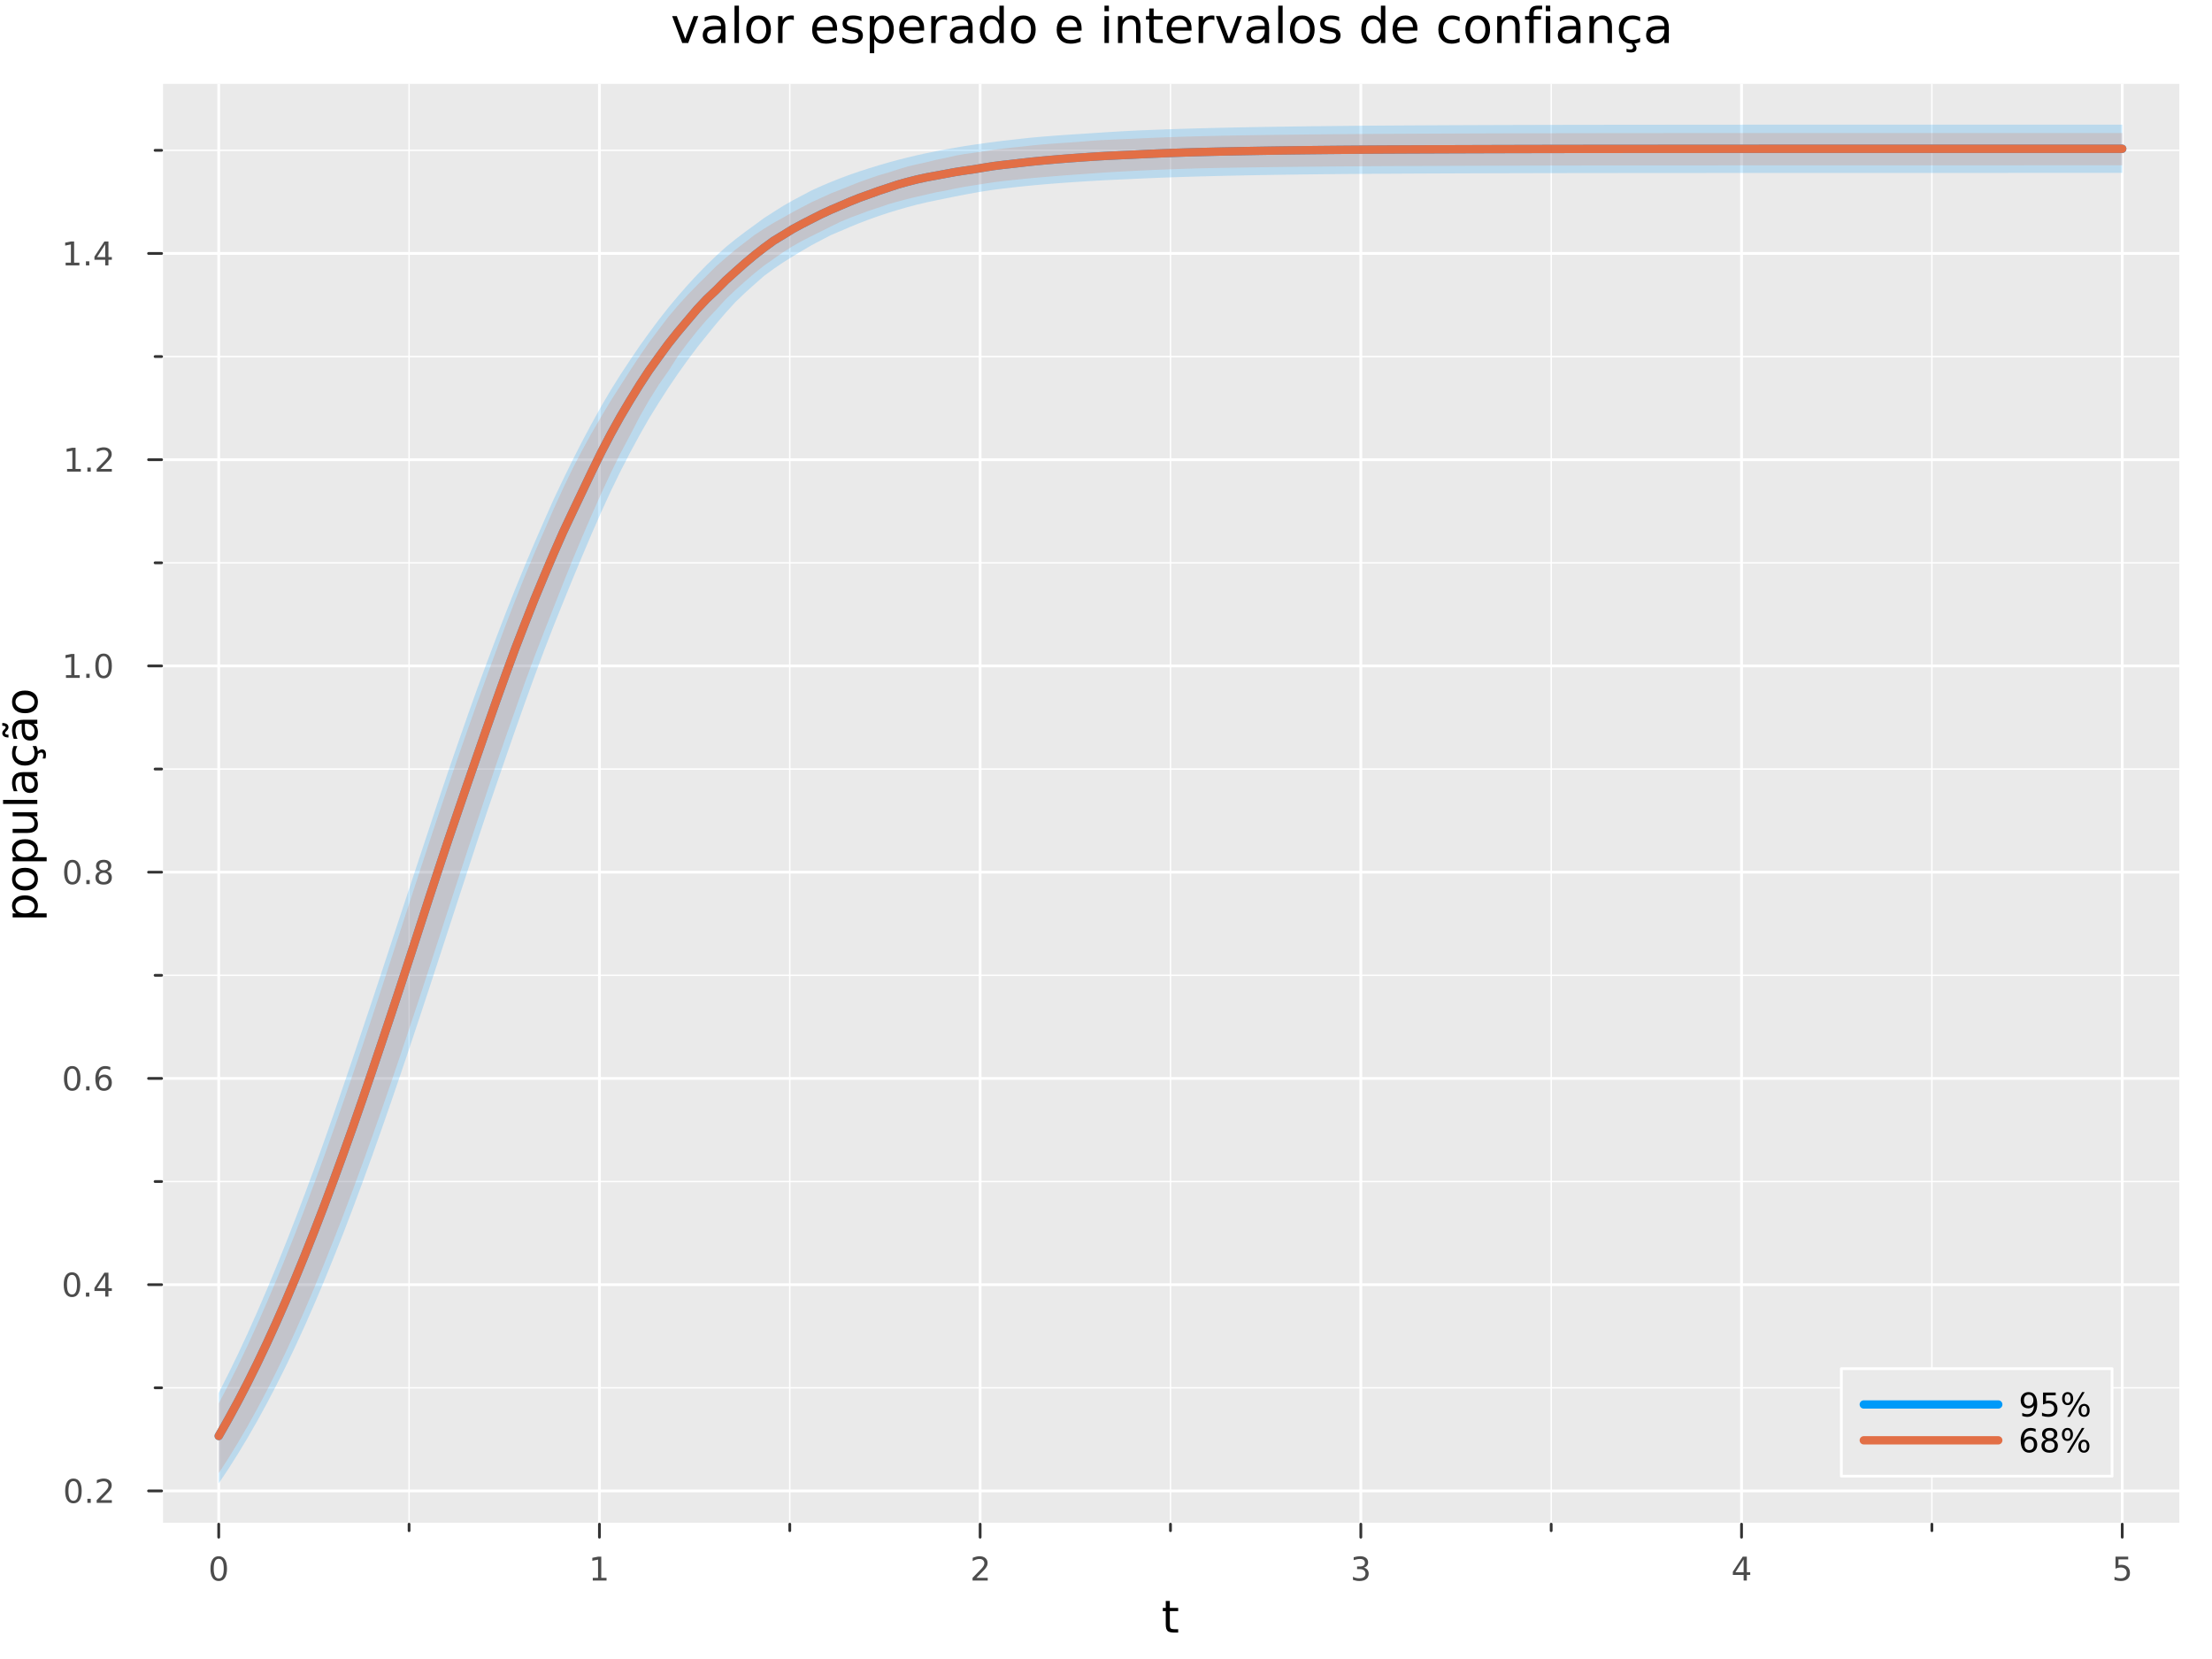 <?xml version="1.0" encoding="utf-8"?>
<svg xmlns="http://www.w3.org/2000/svg" xmlns:xlink="http://www.w3.org/1999/xlink" width="800" height="600" viewBox="0 0 3200 2400">
<rect x="0" y="0" width="3200" height="2400" fill="#808080" stroke="none"/>
<defs>
  <clipPath id="clip940">
    <rect x="0" y="0" width="3200" height="2400"/>
  </clipPath>
</defs>
<path clip-path="url(#clip940)" d="M0 2400 L3200 2400 L3200 0 L0 0  Z" fill="#ffffff" fill-rule="evenodd" fill-opacity="1"/>
<defs>
  <clipPath id="clip941">
    <rect x="640" y="0" width="2241" height="2241"/>
  </clipPath>
</defs>
<path clip-path="url(#clip940)" d="M233.806 2204.92 L3152.76 2204.92 L3152.76 121.312 L233.806 121.312  Z" fill="#eaeaea" fill-rule="evenodd" fill-opacity="1"/>
<defs>
  <clipPath id="clip942">
    <rect x="233" y="121" width="2920" height="2085"/>
  </clipPath>
</defs>
<polyline clip-path="url(#clip942)" style="stroke:#ffffff; stroke-linecap:round; stroke-linejoin:round; stroke-width:4; stroke-opacity:1; fill:none" points="316.418,2204.92 316.418,121.312 "/>
<polyline clip-path="url(#clip942)" style="stroke:#ffffff; stroke-linecap:round; stroke-linejoin:round; stroke-width:4; stroke-opacity:1; fill:none" points="867.163,2204.92 867.163,121.312 "/>
<polyline clip-path="url(#clip942)" style="stroke:#ffffff; stroke-linecap:round; stroke-linejoin:round; stroke-width:4; stroke-opacity:1; fill:none" points="1417.91,2204.92 1417.91,121.312 "/>
<polyline clip-path="url(#clip942)" style="stroke:#ffffff; stroke-linecap:round; stroke-linejoin:round; stroke-width:4; stroke-opacity:1; fill:none" points="1968.65,2204.92 1968.65,121.312 "/>
<polyline clip-path="url(#clip942)" style="stroke:#ffffff; stroke-linecap:round; stroke-linejoin:round; stroke-width:4; stroke-opacity:1; fill:none" points="2519.4,2204.92 2519.4,121.312 "/>
<polyline clip-path="url(#clip942)" style="stroke:#ffffff; stroke-linecap:round; stroke-linejoin:round; stroke-width:4; stroke-opacity:1; fill:none" points="3070.14,2204.92 3070.14,121.312 "/>
<polyline clip-path="url(#clip942)" style="stroke:#ffffff; stroke-linecap:round; stroke-linejoin:round; stroke-width:2; stroke-opacity:1; fill:none" points="591.791,2204.92 591.791,121.312 "/>
<polyline clip-path="url(#clip942)" style="stroke:#ffffff; stroke-linecap:round; stroke-linejoin:round; stroke-width:2; stroke-opacity:1; fill:none" points="1142.54,2204.92 1142.54,121.312 "/>
<polyline clip-path="url(#clip942)" style="stroke:#ffffff; stroke-linecap:round; stroke-linejoin:round; stroke-width:2; stroke-opacity:1; fill:none" points="1693.28,2204.92 1693.28,121.312 "/>
<polyline clip-path="url(#clip942)" style="stroke:#ffffff; stroke-linecap:round; stroke-linejoin:round; stroke-width:2; stroke-opacity:1; fill:none" points="2244.03,2204.92 2244.03,121.312 "/>
<polyline clip-path="url(#clip942)" style="stroke:#ffffff; stroke-linecap:round; stroke-linejoin:round; stroke-width:2; stroke-opacity:1; fill:none" points="2794.77,2204.92 2794.77,121.312 "/>
<polyline clip-path="url(#clip940)" style="stroke:#ffffff; stroke-linecap:round; stroke-linejoin:round; stroke-width:4; stroke-opacity:1; fill:none" points="233.806,2204.92 3152.76,2204.92 "/>
<polyline clip-path="url(#clip940)" style="stroke:#333333; stroke-linecap:round; stroke-linejoin:round; stroke-width:4; stroke-opacity:1; fill:none" points="316.418,2204.92 316.418,2223.82 "/>
<polyline clip-path="url(#clip940)" style="stroke:#333333; stroke-linecap:round; stroke-linejoin:round; stroke-width:4; stroke-opacity:1; fill:none" points="867.163,2204.92 867.163,2223.82 "/>
<polyline clip-path="url(#clip940)" style="stroke:#333333; stroke-linecap:round; stroke-linejoin:round; stroke-width:4; stroke-opacity:1; fill:none" points="1417.91,2204.92 1417.91,2223.82 "/>
<polyline clip-path="url(#clip940)" style="stroke:#333333; stroke-linecap:round; stroke-linejoin:round; stroke-width:4; stroke-opacity:1; fill:none" points="1968.65,2204.92 1968.65,2223.82 "/>
<polyline clip-path="url(#clip940)" style="stroke:#333333; stroke-linecap:round; stroke-linejoin:round; stroke-width:4; stroke-opacity:1; fill:none" points="2519.4,2204.92 2519.4,2223.82 "/>
<polyline clip-path="url(#clip940)" style="stroke:#333333; stroke-linecap:round; stroke-linejoin:round; stroke-width:4; stroke-opacity:1; fill:none" points="3070.14,2204.92 3070.14,2223.82 "/>
<polyline clip-path="url(#clip940)" style="stroke:#333333; stroke-linecap:round; stroke-linejoin:round; stroke-width:4; stroke-opacity:1; fill:none" points="591.791,2204.92 591.791,2214.37 "/>
<polyline clip-path="url(#clip940)" style="stroke:#333333; stroke-linecap:round; stroke-linejoin:round; stroke-width:4; stroke-opacity:1; fill:none" points="1142.54,2204.92 1142.54,2214.37 "/>
<polyline clip-path="url(#clip940)" style="stroke:#333333; stroke-linecap:round; stroke-linejoin:round; stroke-width:4; stroke-opacity:1; fill:none" points="1693.28,2204.92 1693.28,2214.37 "/>
<polyline clip-path="url(#clip940)" style="stroke:#333333; stroke-linecap:round; stroke-linejoin:round; stroke-width:4; stroke-opacity:1; fill:none" points="2244.03,2204.92 2244.03,2214.37 "/>
<polyline clip-path="url(#clip940)" style="stroke:#333333; stroke-linecap:round; stroke-linejoin:round; stroke-width:4; stroke-opacity:1; fill:none" points="2794.77,2204.92 2794.77,2214.37 "/>
<path clip-path="url(#clip940)" d="M316.418 2255.04 Q312.807 2255.04 310.978 2258.6 Q309.173 2262.14 309.173 2269.27 Q309.173 2276.38 310.978 2279.95 Q312.807 2283.49 316.418 2283.49 Q320.052 2283.49 321.858 2279.95 Q323.687 2276.38 323.687 2269.27 Q323.687 2262.14 321.858 2258.6 Q320.052 2255.04 316.418 2255.04 M316.418 2251.33 Q322.228 2251.33 325.284 2255.94 Q328.362 2260.52 328.362 2269.27 Q328.362 2278 325.284 2282.61 Q322.228 2287.19 316.418 2287.19 Q310.608 2287.19 307.529 2282.61 Q304.474 2278 304.474 2269.27 Q304.474 2260.52 307.529 2255.94 Q310.608 2251.33 316.418 2251.33 Z" fill="#4c4c4c" fill-rule="nonzero" fill-opacity="1" /><path clip-path="url(#clip940)" d="M857.545 2282.58 L865.184 2282.58 L865.184 2256.22 L856.874 2257.89 L856.874 2253.63 L865.138 2251.96 L869.814 2251.96 L869.814 2282.58 L877.453 2282.58 L877.453 2286.52 L857.545 2286.52 L857.545 2282.58 Z" fill="#4c4c4c" fill-rule="nonzero" fill-opacity="1" /><path clip-path="url(#clip940)" d="M1412.56 2282.58 L1428.88 2282.58 L1428.88 2286.52 L1406.94 2286.52 L1406.94 2282.58 Q1409.6 2279.83 1414.18 2275.2 Q1418.79 2270.55 1419.97 2269.21 Q1422.21 2266.68 1423.09 2264.95 Q1424 2263.19 1424 2261.5 Q1424 2258.74 1422.05 2257.01 Q1420.13 2255.27 1417.03 2255.27 Q1414.83 2255.27 1412.38 2256.03 Q1409.95 2256.8 1407.17 2258.35 L1407.17 2253.63 Q1409.99 2252.49 1412.45 2251.91 Q1414.9 2251.33 1416.94 2251.33 Q1422.31 2251.33 1425.5 2254.02 Q1428.7 2256.71 1428.7 2261.2 Q1428.7 2263.33 1427.89 2265.25 Q1427.1 2267.14 1424.99 2269.74 Q1424.41 2270.41 1421.31 2273.63 Q1418.21 2276.82 1412.56 2282.58 Z" fill="#4c4c4c" fill-rule="nonzero" fill-opacity="1" /><path clip-path="url(#clip940)" d="M1972.9 2267.89 Q1976.26 2268.6 1978.13 2270.87 Q1980.03 2273.14 1980.03 2276.47 Q1980.03 2281.59 1976.51 2284.39 Q1972.99 2287.19 1966.51 2287.19 Q1964.34 2287.19 1962.02 2286.75 Q1959.73 2286.33 1957.28 2285.48 L1957.28 2280.96 Q1959.22 2282.1 1961.54 2282.68 Q1963.85 2283.26 1966.37 2283.26 Q1970.77 2283.26 1973.06 2281.52 Q1975.38 2279.78 1975.38 2276.47 Q1975.38 2273.42 1973.23 2271.71 Q1971.1 2269.97 1967.28 2269.97 L1963.25 2269.97 L1963.25 2266.13 L1967.46 2266.13 Q1970.91 2266.13 1972.74 2264.76 Q1974.57 2263.37 1974.57 2260.78 Q1974.57 2258.12 1972.67 2256.71 Q1970.79 2255.27 1967.28 2255.27 Q1965.36 2255.27 1963.16 2255.69 Q1960.96 2256.1 1958.32 2256.98 L1958.32 2252.82 Q1960.98 2252.08 1963.29 2251.71 Q1965.63 2251.33 1967.69 2251.33 Q1973.02 2251.33 1976.12 2253.77 Q1979.22 2256.17 1979.22 2260.29 Q1979.22 2263.16 1977.58 2265.15 Q1975.93 2267.12 1972.9 2267.89 Z" fill="#4c4c4c" fill-rule="nonzero" fill-opacity="1" /><path clip-path="url(#clip940)" d="M2522.41 2256.03 L2510.6 2274.48 L2522.41 2274.48 L2522.41 2256.03 M2521.18 2251.96 L2527.06 2251.96 L2527.06 2274.48 L2531.99 2274.48 L2531.99 2278.37 L2527.06 2278.37 L2527.06 2286.52 L2522.41 2286.52 L2522.41 2278.37 L2506.81 2278.37 L2506.81 2273.86 L2521.18 2251.96 Z" fill="#4c4c4c" fill-rule="nonzero" fill-opacity="1" /><path clip-path="url(#clip940)" d="M3060.42 2251.96 L3078.78 2251.96 L3078.78 2255.9 L3064.7 2255.9 L3064.7 2264.37 Q3065.72 2264.02 3066.74 2263.86 Q3067.76 2263.67 3068.78 2263.67 Q3074.57 2263.67 3077.95 2266.84 Q3081.32 2270.02 3081.32 2275.43 Q3081.32 2281.01 3077.85 2284.11 Q3074.38 2287.19 3068.06 2287.19 Q3065.88 2287.19 3063.62 2286.82 Q3061.37 2286.45 3058.96 2285.71 L3058.96 2281.01 Q3061.05 2282.14 3063.27 2282.7 Q3065.49 2283.26 3067.97 2283.26 Q3071.97 2283.26 3074.31 2281.15 Q3076.65 2279.04 3076.65 2275.43 Q3076.65 2271.82 3074.31 2269.71 Q3071.97 2267.61 3067.97 2267.61 Q3066.09 2267.61 3064.22 2268.02 Q3062.37 2268.44 3060.42 2269.32 L3060.42 2251.96 Z" fill="#4c4c4c" fill-rule="nonzero" fill-opacity="1" /><path clip-path="url(#clip940)" d="M1692.34 2316.01 L1692.34 2326.14 L1704.41 2326.14 L1704.41 2330.69 L1692.34 2330.69 L1692.34 2350.04 Q1692.34 2354.4 1693.52 2355.64 Q1694.73 2356.88 1698.39 2356.88 L1704.41 2356.88 L1704.41 2361.78 L1698.39 2361.78 Q1691.61 2361.78 1689.03 2359.27 Q1686.45 2356.72 1686.45 2350.04 L1686.45 2330.69 L1682.16 2330.69 L1682.16 2326.14 L1686.45 2326.14 L1686.45 2316.01 L1692.34 2316.01 Z" fill="#000000" fill-rule="nonzero" fill-opacity="1" /><polyline clip-path="url(#clip942)" style="stroke:#ffffff; stroke-linecap:round; stroke-linejoin:round; stroke-width:4; stroke-opacity:1; fill:none" points="233.806,2156.84 3152.76,2156.84 "/>
<polyline clip-path="url(#clip942)" style="stroke:#ffffff; stroke-linecap:round; stroke-linejoin:round; stroke-width:4; stroke-opacity:1; fill:none" points="233.806,1858.47 3152.76,1858.47 "/>
<polyline clip-path="url(#clip942)" style="stroke:#ffffff; stroke-linecap:round; stroke-linejoin:round; stroke-width:4; stroke-opacity:1; fill:none" points="233.806,1560.11 3152.76,1560.11 "/>
<polyline clip-path="url(#clip942)" style="stroke:#ffffff; stroke-linecap:round; stroke-linejoin:round; stroke-width:4; stroke-opacity:1; fill:none" points="233.806,1261.74 3152.76,1261.74 "/>
<polyline clip-path="url(#clip942)" style="stroke:#ffffff; stroke-linecap:round; stroke-linejoin:round; stroke-width:4; stroke-opacity:1; fill:none" points="233.806,963.378 3152.76,963.378 "/>
<polyline clip-path="url(#clip942)" style="stroke:#ffffff; stroke-linecap:round; stroke-linejoin:round; stroke-width:4; stroke-opacity:1; fill:none" points="233.806,665.013 3152.76,665.013 "/>
<polyline clip-path="url(#clip942)" style="stroke:#ffffff; stroke-linecap:round; stroke-linejoin:round; stroke-width:4; stroke-opacity:1; fill:none" points="233.806,366.647 3152.76,366.647 "/>
<polyline clip-path="url(#clip942)" style="stroke:#ffffff; stroke-linecap:round; stroke-linejoin:round; stroke-width:2; stroke-opacity:1; fill:none" points="233.806,2007.66 3152.76,2007.66 "/>
<polyline clip-path="url(#clip942)" style="stroke:#ffffff; stroke-linecap:round; stroke-linejoin:round; stroke-width:2; stroke-opacity:1; fill:none" points="233.806,1709.29 3152.76,1709.29 "/>
<polyline clip-path="url(#clip942)" style="stroke:#ffffff; stroke-linecap:round; stroke-linejoin:round; stroke-width:2; stroke-opacity:1; fill:none" points="233.806,1410.93 3152.76,1410.93 "/>
<polyline clip-path="url(#clip942)" style="stroke:#ffffff; stroke-linecap:round; stroke-linejoin:round; stroke-width:2; stroke-opacity:1; fill:none" points="233.806,1112.56 3152.76,1112.56 "/>
<polyline clip-path="url(#clip942)" style="stroke:#ffffff; stroke-linecap:round; stroke-linejoin:round; stroke-width:2; stroke-opacity:1; fill:none" points="233.806,814.195 3152.76,814.195 "/>
<polyline clip-path="url(#clip942)" style="stroke:#ffffff; stroke-linecap:round; stroke-linejoin:round; stroke-width:2; stroke-opacity:1; fill:none" points="233.806,515.83 3152.76,515.83 "/>
<polyline clip-path="url(#clip942)" style="stroke:#ffffff; stroke-linecap:round; stroke-linejoin:round; stroke-width:2; stroke-opacity:1; fill:none" points="233.806,217.464 3152.76,217.464 "/>
<polyline clip-path="url(#clip940)" style="stroke:#ffffff; stroke-linecap:round; stroke-linejoin:round; stroke-width:4; stroke-opacity:1; fill:none" points="233.806,2204.92 233.806,121.312 "/>
<polyline clip-path="url(#clip940)" style="stroke:#333333; stroke-linecap:round; stroke-linejoin:round; stroke-width:4; stroke-opacity:1; fill:none" points="233.806,2156.84 214.909,2156.84 "/>
<polyline clip-path="url(#clip940)" style="stroke:#333333; stroke-linecap:round; stroke-linejoin:round; stroke-width:4; stroke-opacity:1; fill:none" points="233.806,1858.47 214.909,1858.47 "/>
<polyline clip-path="url(#clip940)" style="stroke:#333333; stroke-linecap:round; stroke-linejoin:round; stroke-width:4; stroke-opacity:1; fill:none" points="233.806,1560.11 214.909,1560.11 "/>
<polyline clip-path="url(#clip940)" style="stroke:#333333; stroke-linecap:round; stroke-linejoin:round; stroke-width:4; stroke-opacity:1; fill:none" points="233.806,1261.74 214.909,1261.74 "/>
<polyline clip-path="url(#clip940)" style="stroke:#333333; stroke-linecap:round; stroke-linejoin:round; stroke-width:4; stroke-opacity:1; fill:none" points="233.806,963.378 214.909,963.378 "/>
<polyline clip-path="url(#clip940)" style="stroke:#333333; stroke-linecap:round; stroke-linejoin:round; stroke-width:4; stroke-opacity:1; fill:none" points="233.806,665.013 214.909,665.013 "/>
<polyline clip-path="url(#clip940)" style="stroke:#333333; stroke-linecap:round; stroke-linejoin:round; stroke-width:4; stroke-opacity:1; fill:none" points="233.806,366.647 214.909,366.647 "/>
<polyline clip-path="url(#clip940)" style="stroke:#333333; stroke-linecap:round; stroke-linejoin:round; stroke-width:4; stroke-opacity:1; fill:none" points="233.806,2007.66 224.357,2007.66 "/>
<polyline clip-path="url(#clip940)" style="stroke:#333333; stroke-linecap:round; stroke-linejoin:round; stroke-width:4; stroke-opacity:1; fill:none" points="233.806,1709.29 224.357,1709.29 "/>
<polyline clip-path="url(#clip940)" style="stroke:#333333; stroke-linecap:round; stroke-linejoin:round; stroke-width:4; stroke-opacity:1; fill:none" points="233.806,1410.93 224.357,1410.93 "/>
<polyline clip-path="url(#clip940)" style="stroke:#333333; stroke-linecap:round; stroke-linejoin:round; stroke-width:4; stroke-opacity:1; fill:none" points="233.806,1112.56 224.357,1112.56 "/>
<polyline clip-path="url(#clip940)" style="stroke:#333333; stroke-linecap:round; stroke-linejoin:round; stroke-width:4; stroke-opacity:1; fill:none" points="233.806,814.195 224.357,814.195 "/>
<polyline clip-path="url(#clip940)" style="stroke:#333333; stroke-linecap:round; stroke-linejoin:round; stroke-width:4; stroke-opacity:1; fill:none" points="233.806,515.83 224.357,515.83 "/>
<polyline clip-path="url(#clip940)" style="stroke:#333333; stroke-linecap:round; stroke-linejoin:round; stroke-width:4; stroke-opacity:1; fill:none" points="233.806,217.464 224.357,217.464 "/>
<path clip-path="url(#clip940)" d="M106.228 2142.64 Q102.617 2142.64 100.788 2146.2 Q98.983 2149.75 98.983 2156.88 Q98.983 2163.98 100.788 2167.55 Q102.617 2171.09 106.228 2171.09 Q109.862 2171.09 111.668 2167.55 Q113.496 2163.98 113.496 2156.88 Q113.496 2149.75 111.668 2146.2 Q109.862 2142.64 106.228 2142.64 M106.228 2138.94 Q112.038 2138.94 115.094 2143.54 Q118.172 2148.13 118.172 2156.88 Q118.172 2165.6 115.094 2170.21 Q112.038 2174.79 106.228 2174.79 Q100.418 2174.79 97.339 2170.21 Q94.284 2165.6 94.284 2156.88 Q94.284 2148.13 97.339 2143.54 Q100.418 2138.94 106.228 2138.94 Z" fill="#4c4c4c" fill-rule="nonzero" fill-opacity="1" /><path clip-path="url(#clip940)" d="M126.39 2168.24 L131.274 2168.24 L131.274 2174.12 L126.39 2174.12 L126.39 2168.24 Z" fill="#4c4c4c" fill-rule="nonzero" fill-opacity="1" /><path clip-path="url(#clip940)" d="M145.487 2170.19 L161.806 2170.19 L161.806 2174.12 L139.862 2174.12 L139.862 2170.19 Q142.524 2167.43 147.107 2162.8 Q151.714 2158.15 152.894 2156.81 Q155.14 2154.28 156.019 2152.55 Q156.922 2150.79 156.922 2149.1 Q156.922 2146.34 154.978 2144.61 Q153.056 2142.87 149.954 2142.87 Q147.755 2142.87 145.302 2143.63 Q142.871 2144.4 140.093 2145.95 L140.093 2141.23 Q142.917 2140.09 145.371 2139.51 Q147.825 2138.94 149.862 2138.94 Q155.232 2138.94 158.427 2141.62 Q161.621 2144.31 161.621 2148.8 Q161.621 2150.93 160.811 2152.85 Q160.024 2154.75 157.917 2157.34 Q157.339 2158.01 154.237 2161.23 Q151.135 2164.42 145.487 2170.19 Z" fill="#4c4c4c" fill-rule="nonzero" fill-opacity="1" /><path clip-path="url(#clip940)" d="M104.145 1844.27 Q100.533 1844.27 98.705 1847.84 Q96.899 1851.38 96.899 1858.51 Q96.899 1865.62 98.705 1869.18 Q100.533 1872.72 104.145 1872.72 Q107.779 1872.72 109.584 1869.18 Q111.413 1865.62 111.413 1858.51 Q111.413 1851.38 109.584 1847.84 Q107.779 1844.27 104.145 1844.27 M104.145 1840.57 Q109.955 1840.57 113.01 1845.18 Q116.089 1849.76 116.089 1858.51 Q116.089 1867.24 113.01 1871.84 Q109.955 1876.43 104.145 1876.43 Q98.334 1876.43 95.256 1871.84 Q92.2 1867.24 92.2 1858.51 Q92.2 1849.76 95.256 1845.18 Q98.334 1840.57 104.145 1840.57 Z" fill="#4c4c4c" fill-rule="nonzero" fill-opacity="1" /><path clip-path="url(#clip940)" d="M124.306 1869.88 L129.191 1869.88 L129.191 1875.75 L124.306 1875.75 L124.306 1869.88 Z" fill="#4c4c4c" fill-rule="nonzero" fill-opacity="1" /><path clip-path="url(#clip940)" d="M152.223 1845.27 L140.417 1863.72 L152.223 1863.72 L152.223 1845.27 M150.996 1841.19 L156.876 1841.19 L156.876 1863.72 L161.806 1863.72 L161.806 1867.61 L156.876 1867.61 L156.876 1875.75 L152.223 1875.75 L152.223 1867.61 L136.621 1867.61 L136.621 1863.09 L150.996 1841.19 Z" fill="#4c4c4c" fill-rule="nonzero" fill-opacity="1" /><path clip-path="url(#clip940)" d="M104.469 1545.91 Q100.858 1545.91 99.029 1549.47 Q97.223 1553.01 97.223 1560.14 Q97.223 1567.25 99.029 1570.82 Q100.858 1574.36 104.469 1574.36 Q108.103 1574.36 109.908 1570.82 Q111.737 1567.25 111.737 1560.14 Q111.737 1553.01 109.908 1549.47 Q108.103 1545.91 104.469 1545.91 M104.469 1542.2 Q110.279 1542.2 113.334 1546.81 Q116.413 1551.39 116.413 1560.14 Q116.413 1568.87 113.334 1573.48 Q110.279 1578.06 104.469 1578.06 Q98.659 1578.06 95.58 1573.48 Q92.524 1568.87 92.524 1560.14 Q92.524 1551.39 95.58 1546.81 Q98.659 1542.2 104.469 1542.2 Z" fill="#4c4c4c" fill-rule="nonzero" fill-opacity="1" /><path clip-path="url(#clip940)" d="M124.631 1571.51 L129.515 1571.51 L129.515 1577.39 L124.631 1577.39 L124.631 1571.51 Z" fill="#4c4c4c" fill-rule="nonzero" fill-opacity="1" /><path clip-path="url(#clip940)" d="M150.279 1558.25 Q147.13 1558.25 145.279 1560.4 Q143.45 1562.55 143.45 1566.3 Q143.45 1570.03 145.279 1572.2 Q147.13 1574.36 150.279 1574.36 Q153.427 1574.36 155.255 1572.2 Q157.107 1570.03 157.107 1566.3 Q157.107 1562.55 155.255 1560.4 Q153.427 1558.25 150.279 1558.25 M159.561 1543.59 L159.561 1547.85 Q157.802 1547.02 155.996 1546.58 Q154.214 1546.14 152.454 1546.14 Q147.825 1546.14 145.371 1549.26 Q142.941 1552.39 142.593 1558.71 Q143.959 1556.69 146.019 1555.63 Q148.079 1554.54 150.556 1554.54 Q155.765 1554.54 158.774 1557.71 Q161.806 1560.86 161.806 1566.3 Q161.806 1571.63 158.658 1574.84 Q155.51 1578.06 150.279 1578.06 Q144.283 1578.06 141.112 1573.48 Q137.941 1568.87 137.941 1560.14 Q137.941 1551.95 141.83 1547.09 Q145.718 1542.2 152.269 1542.2 Q154.029 1542.2 155.811 1542.55 Q157.616 1542.9 159.561 1543.59 Z" fill="#4c4c4c" fill-rule="nonzero" fill-opacity="1" /><path clip-path="url(#clip940)" d="M104.723 1247.54 Q101.112 1247.54 99.284 1251.11 Q97.478 1254.65 97.478 1261.78 Q97.478 1268.88 99.284 1272.45 Q101.112 1275.99 104.723 1275.99 Q108.357 1275.99 110.163 1272.45 Q111.992 1268.88 111.992 1261.78 Q111.992 1254.65 110.163 1251.11 Q108.357 1247.54 104.723 1247.54 M104.723 1243.84 Q110.533 1243.84 113.589 1248.45 Q116.668 1253.03 116.668 1261.78 Q116.668 1270.51 113.589 1275.11 Q110.533 1279.7 104.723 1279.7 Q98.913 1279.7 95.834 1275.11 Q92.779 1270.51 92.779 1261.78 Q92.779 1253.03 95.834 1248.45 Q98.913 1243.84 104.723 1243.84 Z" fill="#4c4c4c" fill-rule="nonzero" fill-opacity="1" /><path clip-path="url(#clip940)" d="M124.885 1273.14 L129.769 1273.14 L129.769 1279.02 L124.885 1279.02 L124.885 1273.14 Z" fill="#4c4c4c" fill-rule="nonzero" fill-opacity="1" /><path clip-path="url(#clip940)" d="M149.954 1262.61 Q146.621 1262.61 144.7 1264.39 Q142.802 1266.18 142.802 1269.3 Q142.802 1272.43 144.7 1274.21 Q146.621 1275.99 149.954 1275.99 Q153.288 1275.99 155.209 1274.21 Q157.13 1272.4 157.13 1269.3 Q157.13 1266.18 155.209 1264.39 Q153.311 1262.61 149.954 1262.61 M145.279 1260.62 Q142.269 1259.88 140.58 1257.82 Q138.913 1255.76 138.913 1252.8 Q138.913 1248.65 141.853 1246.25 Q144.816 1243.84 149.954 1243.84 Q155.116 1243.84 158.056 1246.25 Q160.996 1248.65 160.996 1252.8 Q160.996 1255.76 159.306 1257.82 Q157.64 1259.88 154.654 1260.62 Q158.033 1261.41 159.908 1263.7 Q161.806 1265.99 161.806 1269.3 Q161.806 1274.32 158.728 1277.01 Q155.672 1279.7 149.954 1279.7 Q144.237 1279.7 141.158 1277.01 Q138.103 1274.32 138.103 1269.3 Q138.103 1265.99 140.001 1263.7 Q141.899 1261.41 145.279 1260.62 M143.566 1253.24 Q143.566 1255.92 145.232 1257.43 Q146.922 1258.93 149.954 1258.93 Q152.964 1258.93 154.654 1257.43 Q156.366 1255.92 156.366 1253.24 Q156.366 1250.55 154.654 1249.05 Q152.964 1247.54 149.954 1247.54 Q146.922 1247.54 145.232 1249.05 Q143.566 1250.55 143.566 1253.24 Z" fill="#4c4c4c" fill-rule="nonzero" fill-opacity="1" /><path clip-path="url(#clip940)" d="M95.441 976.723 L103.08 976.723 L103.08 950.357 L94.77 952.024 L94.77 947.765 L103.033 946.098 L107.709 946.098 L107.709 976.723 L115.348 976.723 L115.348 980.658 L95.441 980.658 L95.441 976.723 Z" fill="#4c4c4c" fill-rule="nonzero" fill-opacity="1" /><path clip-path="url(#clip940)" d="M124.793 974.779 L129.677 974.779 L129.677 980.658 L124.793 980.658 L124.793 974.779 Z" fill="#4c4c4c" fill-rule="nonzero" fill-opacity="1" /><path clip-path="url(#clip940)" d="M149.862 949.177 Q146.251 949.177 144.422 952.742 Q142.617 956.283 142.617 963.413 Q142.617 970.519 144.422 974.084 Q146.251 977.626 149.862 977.626 Q153.496 977.626 155.302 974.084 Q157.13 970.519 157.13 963.413 Q157.13 956.283 155.302 952.742 Q153.496 949.177 149.862 949.177 M149.862 945.473 Q155.672 945.473 158.728 950.08 Q161.806 954.663 161.806 963.413 Q161.806 972.14 158.728 976.746 Q155.672 981.33 149.862 981.33 Q144.052 981.33 140.973 976.746 Q137.918 972.14 137.918 963.413 Q137.918 954.663 140.973 950.08 Q144.052 945.473 149.862 945.473 Z" fill="#4c4c4c" fill-rule="nonzero" fill-opacity="1" /><path clip-path="url(#clip940)" d="M97.038 678.358 L104.677 678.358 L104.677 651.992 L96.367 653.659 L96.367 649.399 L104.631 647.733 L109.307 647.733 L109.307 678.358 L116.945 678.358 L116.945 682.293 L97.038 682.293 L97.038 678.358 Z" fill="#4c4c4c" fill-rule="nonzero" fill-opacity="1" /><path clip-path="url(#clip940)" d="M126.39 676.413 L131.274 676.413 L131.274 682.293 L126.39 682.293 L126.39 676.413 Z" fill="#4c4c4c" fill-rule="nonzero" fill-opacity="1" /><path clip-path="url(#clip940)" d="M145.487 678.358 L161.806 678.358 L161.806 682.293 L139.862 682.293 L139.862 678.358 Q142.524 675.603 147.107 670.973 Q151.714 666.321 152.894 664.978 Q155.14 662.455 156.019 660.719 Q156.922 658.959 156.922 657.27 Q156.922 654.515 154.978 652.779 Q153.056 651.043 149.954 651.043 Q147.755 651.043 145.302 651.807 Q142.871 652.571 140.093 654.122 L140.093 649.399 Q142.917 648.265 145.371 647.686 Q147.825 647.108 149.862 647.108 Q155.232 647.108 158.427 649.793 Q161.621 652.478 161.621 656.969 Q161.621 659.098 160.811 661.02 Q160.024 662.918 157.917 665.51 Q157.339 666.182 154.237 669.399 Q151.135 672.594 145.487 678.358 Z" fill="#4c4c4c" fill-rule="nonzero" fill-opacity="1" /><path clip-path="url(#clip940)" d="M94.955 379.992 L102.594 379.992 L102.594 353.626 L94.284 355.293 L94.284 351.034 L102.547 349.367 L107.223 349.367 L107.223 379.992 L114.862 379.992 L114.862 383.927 L94.955 383.927 L94.955 379.992 Z" fill="#4c4c4c" fill-rule="nonzero" fill-opacity="1" /><path clip-path="url(#clip940)" d="M124.306 378.048 L129.191 378.048 L129.191 383.927 L124.306 383.927 L124.306 378.048 Z" fill="#4c4c4c" fill-rule="nonzero" fill-opacity="1" /><path clip-path="url(#clip940)" d="M152.223 353.441 L140.417 371.89 L152.223 371.89 L152.223 353.441 M150.996 349.367 L156.876 349.367 L156.876 371.89 L161.806 371.89 L161.806 375.779 L156.876 375.779 L156.876 383.927 L152.223 383.927 L152.223 375.779 L136.621 375.779 L136.621 371.265 L150.996 349.367 Z" fill="#4c4c4c" fill-rule="nonzero" fill-opacity="1" /><path clip-path="url(#clip940)" d="M48.597 1321.32 L67.503 1321.32 L67.503 1327.21 L18.296 1327.21 L18.296 1321.32 L23.707 1321.32 Q20.524 1319.47 18.996 1316.67 Q17.437 1313.84 17.437 1309.93 Q17.437 1303.43 22.593 1299.39 Q27.749 1295.32 36.152 1295.32 Q44.555 1295.32 49.711 1299.39 Q54.867 1303.43 54.867 1309.93 Q54.867 1313.84 53.339 1316.67 Q51.78 1319.47 48.597 1321.32 M36.152 1301.4 Q29.691 1301.4 26.03 1304.07 Q22.338 1306.71 22.338 1311.36 Q22.338 1316 26.03 1318.68 Q29.691 1321.32 36.152 1321.32 Q42.613 1321.32 46.305 1318.68 Q49.966 1316 49.966 1311.36 Q49.966 1306.71 46.305 1304.07 Q42.613 1301.4 36.152 1301.4 Z" fill="#000000" fill-rule="nonzero" fill-opacity="1" /><path clip-path="url(#clip940)" d="M22.402 1271.79 Q22.402 1276.51 26.094 1279.24 Q29.755 1281.98 36.152 1281.98 Q42.55 1281.98 46.242 1279.27 Q49.902 1276.54 49.902 1271.79 Q49.902 1267.12 46.21 1264.38 Q42.518 1261.64 36.152 1261.64 Q29.818 1261.64 26.126 1264.38 Q22.402 1267.12 22.402 1271.79 M17.437 1271.79 Q17.437 1264.16 22.402 1259.8 Q27.367 1255.43 36.152 1255.43 Q44.905 1255.43 49.902 1259.8 Q54.867 1264.16 54.867 1271.79 Q54.867 1279.47 49.902 1283.83 Q44.905 1288.15 36.152 1288.15 Q27.367 1288.15 22.402 1283.83 Q17.437 1279.47 17.437 1271.79 Z" fill="#000000" fill-rule="nonzero" fill-opacity="1" /><path clip-path="url(#clip940)" d="M48.597 1240.06 L67.503 1240.06 L67.503 1245.95 L18.296 1245.95 L18.296 1240.06 L23.707 1240.06 Q20.524 1238.22 18.996 1235.41 Q17.437 1232.58 17.437 1228.67 Q17.437 1222.17 22.593 1218.13 Q27.749 1214.06 36.152 1214.06 Q44.555 1214.06 49.711 1218.13 Q54.867 1222.17 54.867 1228.67 Q54.867 1232.58 53.339 1235.41 Q51.78 1238.22 48.597 1240.06 M36.152 1220.14 Q29.691 1220.14 26.03 1222.81 Q22.338 1225.45 22.338 1230.1 Q22.338 1234.75 26.03 1237.42 Q29.691 1240.06 36.152 1240.06 Q42.613 1240.06 46.305 1237.42 Q49.966 1234.75 49.966 1230.1 Q49.966 1225.45 46.305 1222.81 Q42.613 1220.14 36.152 1220.14 Z" fill="#000000" fill-rule="nonzero" fill-opacity="1" /><path clip-path="url(#clip940)" d="M39.876 1204.95 L18.296 1204.95 L18.296 1199.1 L39.653 1199.1 Q44.714 1199.1 47.26 1197.12 Q49.775 1195.15 49.775 1191.2 Q49.775 1186.46 46.751 1183.72 Q43.727 1180.96 38.507 1180.96 L18.296 1180.96 L18.296 1175.1 L53.944 1175.1 L53.944 1180.96 L48.47 1180.96 Q51.716 1183.09 53.308 1185.92 Q54.867 1188.72 54.867 1192.45 Q54.867 1198.59 51.048 1201.77 Q47.228 1204.95 39.876 1204.95 M17.437 1190.22 L17.437 1190.22 Z" fill="#000000" fill-rule="nonzero" fill-opacity="1" /><path clip-path="url(#clip940)" d="M4.419 1163.04 L4.419 1157.18 L53.944 1157.18 L53.944 1163.04 L4.419 1163.04 Z" fill="#000000" fill-rule="nonzero" fill-opacity="1" /><path clip-path="url(#clip940)" d="M36.025 1128.73 Q36.025 1135.82 37.648 1138.56 Q39.271 1141.3 43.186 1141.3 Q46.305 1141.3 48.151 1139.26 Q49.966 1137.19 49.966 1133.66 Q49.966 1128.79 46.528 1125.86 Q43.059 1122.9 37.33 1122.9 L36.025 1122.9 L36.025 1128.73 M33.606 1117.04 L53.944 1117.04 L53.944 1122.9 L48.533 1122.9 Q51.78 1124.91 53.339 1127.9 Q54.867 1130.89 54.867 1135.22 Q54.867 1140.69 51.812 1143.94 Q48.724 1147.15 43.568 1147.15 Q37.553 1147.15 34.497 1143.14 Q31.441 1139.1 31.441 1131.11 L31.441 1122.9 L30.869 1122.9 Q26.826 1122.9 24.63 1125.57 Q22.402 1128.22 22.402 1133.02 Q22.402 1136.08 23.134 1138.97 Q23.866 1141.87 25.33 1144.54 L19.919 1144.54 Q18.678 1141.33 18.073 1138.31 Q17.437 1135.28 17.437 1132.42 Q17.437 1124.68 21.447 1120.86 Q25.458 1117.04 33.606 1117.04 Z" fill="#000000" fill-rule="nonzero" fill-opacity="1" /><path clip-path="url(#clip940)" d="M19.665 1079.33 L25.139 1079.33 Q23.771 1081.81 23.102 1084.32 Q22.402 1086.81 22.402 1089.35 Q22.402 1095.05 26.03 1098.2 Q29.627 1101.35 36.152 1101.35 Q42.677 1101.35 46.305 1098.2 Q49.902 1095.05 49.902 1089.35 Q49.902 1086.81 49.233 1084.32 Q48.533 1081.81 47.165 1079.33 L52.575 1079.33 Q53.721 1081.78 54.294 1084.42 Q54.867 1087.03 54.867 1089.99 Q54.867 1098.04 49.806 1102.78 Q44.746 1107.53 36.152 1107.53 Q27.431 1107.53 22.434 1102.75 Q17.437 1097.95 17.437 1089.61 Q17.437 1086.9 18.01 1084.32 Q18.551 1081.75 19.665 1079.33 M53.944 1087.6 Q55.917 1085.85 57.573 1084.99 Q59.26 1084.13 60.787 1084.13 Q63.62 1084.13 65.052 1086.04 Q66.516 1087.95 66.516 1091.71 Q66.516 1093.17 66.326 1094.57 Q66.135 1095.94 65.752 1097.31 L61.583 1097.31 Q62.124 1096.23 62.347 1095.05 Q62.602 1093.87 62.602 1092.38 Q62.602 1090.5 61.838 1089.54 Q61.074 1088.59 59.61 1088.59 Q58.655 1088.59 57.254 1089.29 Q55.886 1089.96 53.944 1091.39 L53.944 1087.6 Z" fill="#000000" fill-rule="nonzero" fill-opacity="1" /><path clip-path="url(#clip940)" d="M36.025 1052.94 Q36.025 1060.04 37.648 1062.78 Q39.271 1065.51 43.186 1065.51 Q46.305 1065.51 48.151 1063.48 Q49.966 1061.41 49.966 1057.87 Q49.966 1053.01 46.528 1050.08 Q43.059 1047.12 37.33 1047.12 L36.025 1047.12 L36.025 1052.94 M33.606 1041.26 L53.944 1041.26 L53.944 1047.12 L48.533 1047.12 Q51.78 1049.12 53.339 1052.11 Q54.867 1055.11 54.867 1059.43 Q54.867 1064.91 51.812 1068.16 Q48.724 1071.37 43.568 1071.37 Q37.553 1071.37 34.497 1067.36 Q31.441 1063.32 31.441 1055.33 L31.441 1047.12 L30.869 1047.12 Q26.826 1047.12 24.63 1049.79 Q22.402 1052.43 22.402 1057.24 Q22.402 1060.29 23.134 1063.19 Q23.866 1066.09 25.33 1068.76 L19.919 1068.76 Q18.678 1065.55 18.073 1062.52 Q17.437 1059.5 17.437 1056.63 Q17.437 1048.9 21.447 1045.08 Q25.458 1041.26 33.606 1041.26 M10.339 1056.51 L8.588 1058.32 Q7.952 1059.02 7.665 1059.56 Q7.347 1060.07 7.347 1060.48 Q7.347 1061.69 8.525 1062.27 Q9.671 1062.84 12.281 1062.9 L12.281 1066.88 Q7.984 1066.82 5.66 1065.2 Q3.305 1063.57 3.305 1060.68 Q3.305 1059.47 3.751 1058.45 Q4.196 1057.43 5.247 1056.25 L6.997 1054.44 Q7.634 1053.74 7.952 1053.23 Q8.238 1052.69 8.238 1052.27 Q8.238 1051.06 7.093 1050.49 Q5.915 1049.92 3.305 1049.85 L3.305 1045.88 Q7.602 1045.94 9.957 1047.56 Q12.281 1049.19 12.281 1052.08 Q12.281 1053.29 11.835 1054.31 Q11.389 1055.33 10.339 1056.51 Z" fill="#000000" fill-rule="nonzero" fill-opacity="1" /><path clip-path="url(#clip940)" d="M22.402 1015.38 Q22.402 1020.09 26.094 1022.83 Q29.755 1025.57 36.152 1025.57 Q42.55 1025.57 46.242 1022.86 Q49.902 1020.13 49.902 1015.38 Q49.902 1010.71 46.21 1007.97 Q42.518 1005.23 36.152 1005.23 Q29.818 1005.23 26.126 1007.97 Q22.402 1010.71 22.402 1015.38 M17.437 1015.38 Q17.437 1007.74 22.402 1003.38 Q27.367 999.024 36.152 999.024 Q44.905 999.024 49.902 1003.38 Q54.867 1007.74 54.867 1015.38 Q54.867 1023.05 49.902 1027.42 Q44.905 1031.74 36.152 1031.74 Q27.367 1031.74 22.402 1027.42 Q17.437 1023.05 17.437 1015.38 Z" fill="#000000" fill-rule="nonzero" fill-opacity="1" /><path clip-path="url(#clip940)" d="M972.365 23.319 L979.136 23.319 L991.288 55.958 L1003.44 23.319 L1010.21 23.319 L995.629 62.208 L986.948 62.208 L972.365 23.319 Z" fill="#000000" fill-rule="nonzero" fill-opacity="1" /><path clip-path="url(#clip940)" d="M1036.7 42.66 Q1028.96 42.66 1025.98 44.43 Q1022.99 46.201 1022.99 50.472 Q1022.99 53.875 1025.21 55.889 Q1027.47 57.868 1031.32 57.868 Q1036.64 57.868 1039.83 54.118 Q1043.06 50.333 1043.06 44.083 L1043.06 42.66 L1036.7 42.66 M1049.45 40.021 L1049.45 62.208 L1043.06 62.208 L1043.06 56.305 Q1040.87 59.847 1037.61 61.548 Q1034.34 63.215 1029.62 63.215 Q1023.65 63.215 1020.11 59.882 Q1016.6 56.514 1016.6 50.889 Q1016.6 44.326 1020.98 40.993 Q1025.39 37.66 1034.1 37.66 L1043.06 37.66 L1043.06 37.035 Q1043.06 32.625 1040.14 30.229 Q1037.26 27.799 1032.02 27.799 Q1028.68 27.799 1025.52 28.597 Q1022.36 29.396 1019.45 30.993 L1019.45 25.09 Q1022.95 23.736 1026.25 23.076 Q1029.55 22.382 1032.68 22.382 Q1041.11 22.382 1045.28 26.757 Q1049.45 31.132 1049.45 40.021 Z" fill="#000000" fill-rule="nonzero" fill-opacity="1" /><path clip-path="url(#clip940)" d="M1062.61 8.181 L1069 8.181 L1069 62.208 L1062.61 62.208 L1062.61 8.181 Z" fill="#000000" fill-rule="nonzero" fill-opacity="1" /><path clip-path="url(#clip940)" d="M1097.43 27.799 Q1092.29 27.799 1089.31 31.826 Q1086.32 35.819 1086.32 42.798 Q1086.32 49.778 1089.27 53.805 Q1092.26 57.798 1097.43 57.798 Q1102.54 57.798 1105.52 53.77 Q1108.51 49.743 1108.51 42.798 Q1108.51 35.889 1105.52 31.861 Q1102.54 27.799 1097.43 27.799 M1097.43 22.382 Q1105.77 22.382 1110.52 27.799 Q1115.28 33.215 1115.28 42.798 Q1115.28 52.347 1110.52 57.798 Q1105.77 63.215 1097.43 63.215 Q1089.07 63.215 1084.31 57.798 Q1079.59 52.347 1079.59 42.798 Q1079.59 33.215 1084.31 27.799 Q1089.07 22.382 1097.43 22.382 Z" fill="#000000" fill-rule="nonzero" fill-opacity="1" /><path clip-path="url(#clip940)" d="M1148.41 29.291 Q1147.33 28.666 1146.04 28.389 Q1144.79 28.076 1143.27 28.076 Q1137.85 28.076 1134.93 31.618 Q1132.05 35.125 1132.05 41.722 L1132.05 62.208 L1125.63 62.208 L1125.63 23.319 L1132.05 23.319 L1132.05 29.361 Q1134.07 25.819 1137.29 24.118 Q1140.52 22.382 1145.14 22.382 Q1145.8 22.382 1146.6 22.486 Q1147.4 22.555 1148.37 22.729 L1148.41 29.291 Z" fill="#000000" fill-rule="nonzero" fill-opacity="1" /><path clip-path="url(#clip940)" d="M1210.97 41.166 L1210.97 44.291 L1181.6 44.291 Q1182.02 50.889 1185.56 54.361 Q1189.13 57.798 1195.49 57.798 Q1199.17 57.798 1202.61 56.895 Q1206.08 55.993 1209.48 54.187 L1209.48 60.229 Q1206.04 61.687 1202.43 62.451 Q1198.82 63.215 1195.11 63.215 Q1185.8 63.215 1180.35 57.798 Q1174.93 52.382 1174.93 43.146 Q1174.93 33.597 1180.07 28.007 Q1185.25 22.382 1194 22.382 Q1201.84 22.382 1206.39 27.451 Q1210.97 32.486 1210.97 41.166 M1204.59 39.291 Q1204.52 34.048 1201.63 30.923 Q1198.79 27.799 1194.07 27.799 Q1188.72 27.799 1185.49 30.819 Q1182.29 33.84 1181.81 39.326 L1204.59 39.291 Z" fill="#000000" fill-rule="nonzero" fill-opacity="1" /><path clip-path="url(#clip940)" d="M1246.25 24.465 L1246.25 30.507 Q1243.54 29.118 1240.63 28.424 Q1237.71 27.729 1234.59 27.729 Q1229.83 27.729 1227.43 29.187 Q1225.07 30.646 1225.07 33.562 Q1225.07 35.785 1226.77 37.069 Q1228.47 38.319 1233.61 39.465 L1235.8 39.951 Q1242.61 41.41 1245.45 44.083 Q1248.34 46.722 1248.34 51.479 Q1248.34 56.895 1244.03 60.055 Q1239.76 63.215 1232.26 63.215 Q1229.13 63.215 1225.73 62.59 Q1222.36 62 1218.61 60.784 L1218.61 54.187 Q1222.16 56.028 1225.59 56.965 Q1229.03 57.868 1232.4 57.868 Q1236.91 57.868 1239.34 56.34 Q1241.77 54.778 1241.77 51.965 Q1241.77 49.361 1240 47.972 Q1238.27 46.583 1232.33 45.298 L1230.11 44.778 Q1224.17 43.528 1221.53 40.958 Q1218.89 38.354 1218.89 33.84 Q1218.89 28.354 1222.78 25.368 Q1226.67 22.382 1233.82 22.382 Q1237.36 22.382 1240.49 22.903 Q1243.61 23.424 1246.25 24.465 Z" fill="#000000" fill-rule="nonzero" fill-opacity="1" /><path clip-path="url(#clip940)" d="M1264.69 56.375 L1264.69 77 L1258.27 77 L1258.27 23.319 L1264.69 23.319 L1264.69 29.222 Q1266.7 25.75 1269.76 24.083 Q1272.85 22.382 1277.12 22.382 Q1284.2 22.382 1288.61 28.007 Q1293.06 33.632 1293.06 42.798 Q1293.06 51.965 1288.61 57.59 Q1284.2 63.215 1277.12 63.215 Q1272.85 63.215 1269.76 61.548 Q1266.7 59.847 1264.69 56.375 M1286.43 42.798 Q1286.43 35.75 1283.51 31.757 Q1280.63 27.729 1275.56 27.729 Q1270.49 27.729 1267.57 31.757 Q1264.69 35.75 1264.69 42.798 Q1264.69 49.847 1267.57 53.875 Q1270.49 57.868 1275.56 57.868 Q1280.63 57.868 1283.51 53.875 Q1286.43 49.847 1286.43 42.798 Z" fill="#000000" fill-rule="nonzero" fill-opacity="1" /><path clip-path="url(#clip940)" d="M1336.91 41.166 L1336.91 44.291 L1307.54 44.291 Q1307.95 50.889 1311.49 54.361 Q1315.07 57.798 1321.43 57.798 Q1325.11 57.798 1328.54 56.895 Q1332.02 55.993 1335.42 54.187 L1335.42 60.229 Q1331.98 61.687 1328.37 62.451 Q1324.76 63.215 1321.04 63.215 Q1311.74 63.215 1306.29 57.798 Q1300.87 52.382 1300.87 43.146 Q1300.87 33.597 1306.01 28.007 Q1311.18 22.382 1319.93 22.382 Q1327.78 22.382 1332.33 27.451 Q1336.91 32.486 1336.91 41.166 M1330.52 39.291 Q1330.45 34.048 1327.57 30.923 Q1324.72 27.799 1320 27.799 Q1314.65 27.799 1311.43 30.819 Q1308.23 33.84 1307.74 39.326 L1330.52 39.291 Z" fill="#000000" fill-rule="nonzero" fill-opacity="1" /><path clip-path="url(#clip940)" d="M1369.93 29.291 Q1368.86 28.666 1367.57 28.389 Q1366.32 28.076 1364.79 28.076 Q1359.38 28.076 1356.46 31.618 Q1353.58 35.125 1353.58 41.722 L1353.58 62.208 L1347.15 62.208 L1347.15 23.319 L1353.58 23.319 L1353.58 29.361 Q1355.59 25.819 1358.82 24.118 Q1362.05 22.382 1366.67 22.382 Q1367.33 22.382 1368.13 22.486 Q1368.93 22.555 1369.9 22.729 L1369.93 29.291 Z" fill="#000000" fill-rule="nonzero" fill-opacity="1" /><path clip-path="url(#clip940)" d="M1394.31 42.66 Q1386.56 42.66 1383.58 44.43 Q1380.59 46.201 1380.59 50.472 Q1380.59 53.875 1382.81 55.889 Q1385.07 57.868 1388.93 57.868 Q1394.24 57.868 1397.43 54.118 Q1400.66 50.333 1400.66 44.083 L1400.66 42.66 L1394.31 42.66 M1407.05 40.021 L1407.05 62.208 L1400.66 62.208 L1400.66 56.305 Q1398.47 59.847 1395.21 61.548 Q1391.95 63.215 1387.22 63.215 Q1381.25 63.215 1377.71 59.882 Q1374.2 56.514 1374.2 50.889 Q1374.2 44.326 1378.58 40.993 Q1382.99 37.66 1391.7 37.66 L1400.66 37.66 L1400.66 37.035 Q1400.66 32.625 1397.74 30.229 Q1394.86 27.799 1389.62 27.799 Q1386.29 27.799 1383.13 28.597 Q1379.97 29.396 1377.05 30.993 L1377.05 25.09 Q1380.56 23.736 1383.86 23.076 Q1387.15 22.382 1390.28 22.382 Q1398.72 22.382 1402.88 26.757 Q1407.05 31.132 1407.05 40.021 Z" fill="#000000" fill-rule="nonzero" fill-opacity="1" /><path clip-path="url(#clip940)" d="M1445.8 29.222 L1445.8 8.181 L1452.19 8.181 L1452.19 62.208 L1445.8 62.208 L1445.8 56.375 Q1443.79 59.847 1440.7 61.548 Q1437.64 63.215 1433.33 63.215 Q1426.29 63.215 1421.84 57.59 Q1417.43 51.965 1417.43 42.798 Q1417.43 33.632 1421.84 28.007 Q1426.29 22.382 1433.33 22.382 Q1437.64 22.382 1440.7 24.083 Q1443.79 25.75 1445.8 29.222 M1424.03 42.798 Q1424.03 49.847 1426.91 53.875 Q1429.83 57.868 1434.9 57.868 Q1439.97 57.868 1442.88 53.875 Q1445.8 49.847 1445.8 42.798 Q1445.8 35.75 1442.88 31.757 Q1439.97 27.729 1434.9 27.729 Q1429.83 27.729 1426.91 31.757 Q1424.03 35.75 1424.03 42.798 Z" fill="#000000" fill-rule="nonzero" fill-opacity="1" /><path clip-path="url(#clip940)" d="M1480.42 27.799 Q1475.28 27.799 1472.29 31.826 Q1469.31 35.819 1469.31 42.798 Q1469.31 49.778 1472.26 53.805 Q1475.24 57.798 1480.42 57.798 Q1485.52 57.798 1488.51 53.77 Q1491.49 49.743 1491.49 42.798 Q1491.49 35.889 1488.51 31.861 Q1485.52 27.799 1480.42 27.799 M1480.42 22.382 Q1488.75 22.382 1493.51 27.799 Q1498.26 33.215 1498.26 42.798 Q1498.26 52.347 1493.51 57.798 Q1488.75 63.215 1480.42 63.215 Q1472.05 63.215 1467.29 57.798 Q1462.57 52.347 1462.57 42.798 Q1462.57 33.215 1467.29 27.799 Q1472.05 22.382 1480.42 22.382 Z" fill="#000000" fill-rule="nonzero" fill-opacity="1" /><path clip-path="url(#clip940)" d="M1564.72 41.166 L1564.72 44.291 L1535.35 44.291 Q1535.76 50.889 1539.31 54.361 Q1542.88 57.798 1549.24 57.798 Q1552.92 57.798 1556.35 56.895 Q1559.83 55.993 1563.23 54.187 L1563.23 60.229 Q1559.79 61.687 1556.18 62.451 Q1552.57 63.215 1548.85 63.215 Q1539.55 63.215 1534.1 57.798 Q1528.68 52.382 1528.68 43.146 Q1528.68 33.597 1533.82 28.007 Q1538.99 22.382 1547.74 22.382 Q1555.59 22.382 1560.14 27.451 Q1564.72 32.486 1564.72 41.166 M1558.33 39.291 Q1558.26 34.048 1555.38 30.923 Q1552.54 27.799 1547.81 27.799 Q1542.47 27.799 1539.24 30.819 Q1536.04 33.84 1535.56 39.326 L1558.33 39.291 Z" fill="#000000" fill-rule="nonzero" fill-opacity="1" /><path clip-path="url(#clip940)" d="M1597.81 23.319 L1604.2 23.319 L1604.2 62.208 L1597.81 62.208 L1597.81 23.319 M1597.81 8.181 L1604.2 8.181 L1604.2 16.271 L1597.81 16.271 L1597.81 8.181 Z" fill="#000000" fill-rule="nonzero" fill-opacity="1" /><path clip-path="url(#clip940)" d="M1649.9 38.736 L1649.9 62.208 L1643.51 62.208 L1643.51 38.944 Q1643.51 33.423 1641.35 30.68 Q1639.2 27.937 1634.9 27.937 Q1629.72 27.937 1626.74 31.236 Q1623.75 34.535 1623.75 40.229 L1623.75 62.208 L1617.33 62.208 L1617.33 23.319 L1623.75 23.319 L1623.75 29.361 Q1626.04 25.854 1629.13 24.118 Q1632.26 22.382 1636.32 22.382 Q1643.02 22.382 1646.46 26.549 Q1649.9 30.68 1649.9 38.736 Z" fill="#000000" fill-rule="nonzero" fill-opacity="1" /><path clip-path="url(#clip940)" d="M1668.96 12.278 L1668.96 23.319 L1682.12 23.319 L1682.12 28.285 L1668.96 28.285 L1668.96 49.396 Q1668.96 54.153 1670.24 55.507 Q1671.56 56.861 1675.56 56.861 L1682.12 56.861 L1682.12 62.208 L1675.56 62.208 Q1668.16 62.208 1665.35 59.465 Q1662.53 56.687 1662.53 49.396 L1662.53 28.285 L1657.85 28.285 L1657.85 23.319 L1662.53 23.319 L1662.53 12.278 L1668.96 12.278 Z" fill="#000000" fill-rule="nonzero" fill-opacity="1" /><path clip-path="url(#clip940)" d="M1723.78 41.166 L1723.78 44.291 L1694.41 44.291 Q1694.83 50.889 1698.37 54.361 Q1701.94 57.798 1708.3 57.798 Q1711.98 57.798 1715.42 56.895 Q1718.89 55.993 1722.29 54.187 L1722.29 60.229 Q1718.85 61.687 1715.24 62.451 Q1711.63 63.215 1707.92 63.215 Q1698.61 63.215 1693.16 57.798 Q1687.74 52.382 1687.74 43.146 Q1687.74 33.597 1692.88 28.007 Q1698.06 22.382 1706.81 22.382 Q1714.65 22.382 1719.2 27.451 Q1723.78 32.486 1723.78 41.166 M1717.4 39.291 Q1717.33 34.048 1714.44 30.923 Q1711.6 27.799 1706.87 27.799 Q1701.53 27.799 1698.3 30.819 Q1695.1 33.84 1694.62 39.326 L1717.4 39.291 Z" fill="#000000" fill-rule="nonzero" fill-opacity="1" /><path clip-path="url(#clip940)" d="M1756.81 29.291 Q1755.73 28.666 1754.44 28.389 Q1753.19 28.076 1751.67 28.076 Q1746.25 28.076 1743.33 31.618 Q1740.45 35.125 1740.45 41.722 L1740.45 62.208 L1734.03 62.208 L1734.03 23.319 L1740.45 23.319 L1740.45 29.361 Q1742.46 25.819 1745.69 24.118 Q1748.92 22.382 1753.54 22.382 Q1754.2 22.382 1755 22.486 Q1755.8 22.555 1756.77 22.729 L1756.81 29.291 Z" fill="#000000" fill-rule="nonzero" fill-opacity="1" /><path clip-path="url(#clip940)" d="M1758.92 23.319 L1765.69 23.319 L1777.85 55.958 L1790 23.319 L1796.77 23.319 L1782.19 62.208 L1773.51 62.208 L1758.92 23.319 Z" fill="#000000" fill-rule="nonzero" fill-opacity="1" /><path clip-path="url(#clip940)" d="M1823.26 42.66 Q1815.52 42.66 1812.53 44.43 Q1809.55 46.201 1809.55 50.472 Q1809.55 53.875 1811.77 55.889 Q1814.03 57.868 1817.88 57.868 Q1823.19 57.868 1826.39 54.118 Q1829.62 50.333 1829.62 44.083 L1829.62 42.66 L1823.26 42.66 M1836.01 40.021 L1836.01 62.208 L1829.62 62.208 L1829.62 56.305 Q1827.43 59.847 1824.17 61.548 Q1820.9 63.215 1816.18 63.215 Q1810.21 63.215 1806.67 59.882 Q1803.16 56.514 1803.16 50.889 Q1803.16 44.326 1807.53 40.993 Q1811.94 37.66 1820.66 37.66 L1829.62 37.66 L1829.62 37.035 Q1829.62 32.625 1826.7 30.229 Q1823.82 27.799 1818.58 27.799 Q1815.24 27.799 1812.08 28.597 Q1808.92 29.396 1806.01 30.993 L1806.01 25.09 Q1809.51 23.736 1812.81 23.076 Q1816.11 22.382 1819.24 22.382 Q1827.67 22.382 1831.84 26.757 Q1836.01 31.132 1836.01 40.021 Z" fill="#000000" fill-rule="nonzero" fill-opacity="1" /><path clip-path="url(#clip940)" d="M1849.17 8.181 L1855.55 8.181 L1855.55 62.208 L1849.17 62.208 L1849.17 8.181 Z" fill="#000000" fill-rule="nonzero" fill-opacity="1" /><path clip-path="url(#clip940)" d="M1883.99 27.799 Q1878.85 27.799 1875.87 31.826 Q1872.88 35.819 1872.88 42.798 Q1872.88 49.778 1875.83 53.805 Q1878.82 57.798 1883.99 57.798 Q1889.1 57.798 1892.08 53.77 Q1895.07 49.743 1895.07 42.798 Q1895.07 35.889 1892.08 31.861 Q1889.1 27.799 1883.99 27.799 M1883.99 22.382 Q1892.33 22.382 1897.08 27.799 Q1901.84 33.215 1901.84 42.798 Q1901.84 52.347 1897.08 57.798 Q1892.33 63.215 1883.99 63.215 Q1875.62 63.215 1870.87 57.798 Q1866.14 52.347 1866.14 42.798 Q1866.14 33.215 1870.87 27.799 Q1875.62 22.382 1883.99 22.382 Z" fill="#000000" fill-rule="nonzero" fill-opacity="1" /><path clip-path="url(#clip940)" d="M1937.22 24.465 L1937.22 30.507 Q1934.51 29.118 1931.6 28.424 Q1928.68 27.729 1925.55 27.729 Q1920.8 27.729 1918.4 29.187 Q1916.04 30.646 1916.04 33.562 Q1916.04 35.785 1917.74 37.069 Q1919.44 38.319 1924.58 39.465 L1926.77 39.951 Q1933.57 41.41 1936.42 44.083 Q1939.3 46.722 1939.3 51.479 Q1939.3 56.895 1935 60.055 Q1930.73 63.215 1923.23 63.215 Q1920.1 63.215 1916.7 62.59 Q1913.33 62 1909.58 60.784 L1909.58 54.187 Q1913.12 56.028 1916.56 56.965 Q1920 57.868 1923.37 57.868 Q1927.88 57.868 1930.31 56.34 Q1932.74 54.778 1932.74 51.965 Q1932.74 49.361 1930.97 47.972 Q1929.23 46.583 1923.3 45.298 L1921.08 44.778 Q1915.14 43.528 1912.5 40.958 Q1909.86 38.354 1909.86 33.84 Q1909.86 28.354 1913.75 25.368 Q1917.64 22.382 1924.79 22.382 Q1928.33 22.382 1931.46 22.903 Q1934.58 23.424 1937.22 24.465 Z" fill="#000000" fill-rule="nonzero" fill-opacity="1" /><path clip-path="url(#clip940)" d="M1997.67 29.222 L1997.67 8.181 L2004.06 8.181 L2004.06 62.208 L1997.67 62.208 L1997.67 56.375 Q1995.66 59.847 1992.57 61.548 Q1989.51 63.215 1985.21 63.215 Q1978.16 63.215 1973.71 57.59 Q1969.3 51.965 1969.3 42.798 Q1969.3 33.632 1973.71 28.007 Q1978.16 22.382 1985.21 22.382 Q1989.51 22.382 1992.57 24.083 Q1995.66 25.75 1997.67 29.222 M1975.9 42.798 Q1975.9 49.847 1978.78 53.875 Q1981.7 57.868 1986.77 57.868 Q1991.84 57.868 1994.76 53.875 Q1997.67 49.847 1997.67 42.798 Q1997.67 35.75 1994.76 31.757 Q1991.84 27.729 1986.77 27.729 Q1981.7 27.729 1978.78 31.757 Q1975.9 35.75 1975.9 42.798 Z" fill="#000000" fill-rule="nonzero" fill-opacity="1" /><path clip-path="url(#clip940)" d="M2050.48 41.166 L2050.48 44.291 L2021.11 44.291 Q2021.53 50.889 2025.07 54.361 Q2028.64 57.798 2035 57.798 Q2038.68 57.798 2042.12 56.895 Q2045.59 55.993 2048.99 54.187 L2048.99 60.229 Q2045.55 61.687 2041.94 62.451 Q2038.33 63.215 2034.62 63.215 Q2025.31 63.215 2019.86 57.798 Q2014.44 52.382 2014.44 43.146 Q2014.44 33.597 2019.58 28.007 Q2024.76 22.382 2033.5 22.382 Q2041.35 22.382 2045.9 27.451 Q2050.48 32.486 2050.48 41.166 M2044.1 39.291 Q2044.03 34.048 2041.14 30.923 Q2038.3 27.799 2033.57 27.799 Q2028.23 27.799 2025 30.819 Q2021.8 33.84 2021.32 39.326 L2044.1 39.291 Z" fill="#000000" fill-rule="nonzero" fill-opacity="1" /><path clip-path="url(#clip940)" d="M2111.56 24.812 L2111.56 30.785 Q2108.85 29.291 2106.11 28.562 Q2103.4 27.799 2100.62 27.799 Q2094.41 27.799 2090.97 31.757 Q2087.53 35.68 2087.53 42.798 Q2087.53 49.916 2090.97 53.875 Q2094.41 57.798 2100.62 57.798 Q2103.4 57.798 2106.11 57.069 Q2108.85 56.305 2111.56 54.812 L2111.56 60.715 Q2108.89 61.965 2106 62.59 Q2103.16 63.215 2099.93 63.215 Q2091.14 63.215 2085.97 57.694 Q2080.8 52.173 2080.8 42.798 Q2080.8 33.285 2086 27.833 Q2091.25 22.382 2100.34 22.382 Q2103.3 22.382 2106.11 23.007 Q2108.92 23.597 2111.56 24.812 Z" fill="#000000" fill-rule="nonzero" fill-opacity="1" /><path clip-path="url(#clip940)" d="M2137.74 27.799 Q2132.6 27.799 2129.62 31.826 Q2126.63 35.819 2126.63 42.798 Q2126.63 49.778 2129.58 53.805 Q2132.57 57.798 2137.74 57.798 Q2142.84 57.798 2145.83 53.77 Q2148.82 49.743 2148.82 42.798 Q2148.82 35.889 2145.83 31.861 Q2142.84 27.799 2137.74 27.799 M2137.74 22.382 Q2146.07 22.382 2150.83 27.799 Q2155.59 33.215 2155.59 42.798 Q2155.59 52.347 2150.83 57.798 Q2146.07 63.215 2137.74 63.215 Q2129.37 63.215 2124.62 57.798 Q2119.89 52.347 2119.89 42.798 Q2119.89 33.215 2124.62 27.799 Q2129.37 22.382 2137.74 22.382 Z" fill="#000000" fill-rule="nonzero" fill-opacity="1" /><path clip-path="url(#clip940)" d="M2198.5 38.736 L2198.5 62.208 L2192.12 62.208 L2192.12 38.944 Q2192.12 33.423 2189.96 30.68 Q2187.81 27.937 2183.5 27.937 Q2178.33 27.937 2175.34 31.236 Q2172.36 34.535 2172.36 40.229 L2172.36 62.208 L2165.93 62.208 L2165.93 23.319 L2172.36 23.319 L2172.36 29.361 Q2174.65 25.854 2177.74 24.118 Q2180.87 22.382 2184.93 22.382 Q2191.63 22.382 2195.07 26.549 Q2198.5 30.68 2198.5 38.736 Z" fill="#000000" fill-rule="nonzero" fill-opacity="1" /><path clip-path="url(#clip940)" d="M2230.93 8.181 L2230.93 13.493 L2224.82 13.493 Q2221.39 13.493 2220.03 14.882 Q2218.71 16.271 2218.71 19.882 L2218.71 23.319 L2229.23 23.319 L2229.23 28.285 L2218.71 28.285 L2218.71 62.208 L2212.29 62.208 L2212.29 28.285 L2206.18 28.285 L2206.18 23.319 L2212.29 23.319 L2212.29 20.611 Q2212.29 14.118 2215.31 11.167 Q2218.33 8.181 2224.89 8.181 L2230.93 8.181 Z" fill="#000000" fill-rule="nonzero" fill-opacity="1" /><path clip-path="url(#clip940)" d="M2236.28 23.319 L2242.67 23.319 L2242.67 62.208 L2236.28 62.208 L2236.28 23.319 M2236.28 8.181 L2242.67 8.181 L2242.67 16.271 L2236.28 16.271 L2236.28 8.181 Z" fill="#000000" fill-rule="nonzero" fill-opacity="1" /><path clip-path="url(#clip940)" d="M2273.71 42.66 Q2265.97 42.66 2262.98 44.43 Q2260 46.201 2260 50.472 Q2260 53.875 2262.22 55.889 Q2264.48 57.868 2268.33 57.868 Q2273.64 57.868 2276.84 54.118 Q2280.07 50.333 2280.07 44.083 L2280.07 42.66 L2273.71 42.66 M2286.45 40.021 L2286.45 62.208 L2280.07 62.208 L2280.07 56.305 Q2277.88 59.847 2274.61 61.548 Q2271.35 63.215 2266.63 63.215 Q2260.66 63.215 2257.11 59.882 Q2253.61 56.514 2253.61 50.889 Q2253.61 44.326 2257.98 40.993 Q2262.39 37.66 2271.11 37.66 L2280.07 37.66 L2280.07 37.035 Q2280.07 32.625 2277.15 30.229 Q2274.27 27.799 2269.02 27.799 Q2265.69 27.799 2262.53 28.597 Q2259.37 29.396 2256.46 30.993 L2256.46 25.09 Q2259.96 23.736 2263.26 23.076 Q2266.56 22.382 2269.68 22.382 Q2278.12 22.382 2282.29 26.757 Q2286.45 31.132 2286.45 40.021 Z" fill="#000000" fill-rule="nonzero" fill-opacity="1" /><path clip-path="url(#clip940)" d="M2331.94 38.736 L2331.94 62.208 L2325.55 62.208 L2325.55 38.944 Q2325.55 33.423 2323.4 30.68 Q2321.25 27.937 2316.94 27.937 Q2311.77 27.937 2308.78 31.236 Q2305.8 34.535 2305.8 40.229 L2305.8 62.208 L2299.37 62.208 L2299.37 23.319 L2305.8 23.319 L2305.8 29.361 Q2308.09 25.854 2311.18 24.118 Q2314.3 22.382 2318.36 22.382 Q2325.07 22.382 2328.5 26.549 Q2331.94 30.68 2331.94 38.736 Z" fill="#000000" fill-rule="nonzero" fill-opacity="1" /><path clip-path="url(#clip940)" d="M2372.67 24.812 L2372.67 30.785 Q2369.96 29.291 2367.22 28.562 Q2364.51 27.799 2361.73 27.799 Q2355.52 27.799 2352.08 31.757 Q2348.64 35.68 2348.64 42.798 Q2348.64 49.916 2352.08 53.875 Q2355.52 57.798 2361.73 57.798 Q2364.51 57.798 2367.22 57.069 Q2369.96 56.305 2372.67 54.812 L2372.67 60.715 Q2370 61.965 2367.11 62.59 Q2364.27 63.215 2361.04 63.215 Q2352.25 63.215 2347.08 57.694 Q2341.91 52.173 2341.91 42.798 Q2341.91 33.285 2347.11 27.833 Q2352.36 22.382 2361.45 22.382 Q2364.41 22.382 2367.22 23.007 Q2370.03 23.597 2372.67 24.812 M2363.64 62.208 Q2365.55 64.361 2366.49 66.166 Q2367.43 68.007 2367.43 69.673 Q2367.43 72.763 2365.34 74.326 Q2363.26 75.923 2359.16 75.923 Q2357.57 75.923 2356.04 75.715 Q2354.54 75.507 2353.05 75.09 L2353.05 70.541 Q2354.23 71.132 2355.52 71.375 Q2356.8 71.652 2358.43 71.652 Q2360.48 71.652 2361.52 70.819 Q2362.57 69.986 2362.57 68.388 Q2362.57 67.347 2361.8 65.819 Q2361.07 64.326 2359.51 62.208 L2363.64 62.208 Z" fill="#000000" fill-rule="nonzero" fill-opacity="1" /><path clip-path="url(#clip940)" d="M2401.45 42.66 Q2393.71 42.66 2390.73 44.43 Q2387.74 46.201 2387.74 50.472 Q2387.74 53.875 2389.96 55.889 Q2392.22 57.868 2396.07 57.868 Q2401.38 57.868 2404.58 54.118 Q2407.81 50.333 2407.81 44.083 L2407.81 42.66 L2401.45 42.66 M2414.2 40.021 L2414.2 62.208 L2407.81 62.208 L2407.81 56.305 Q2405.62 59.847 2402.36 61.548 Q2399.09 63.215 2394.37 63.215 Q2388.4 63.215 2384.86 59.882 Q2381.35 56.514 2381.35 50.889 Q2381.35 44.326 2385.73 40.993 Q2390.13 37.66 2398.85 37.66 L2407.81 37.66 L2407.81 37.035 Q2407.81 32.625 2404.89 30.229 Q2402.01 27.799 2396.77 27.799 Q2393.43 27.799 2390.27 28.597 Q2387.11 29.396 2384.2 30.993 L2384.2 25.09 Q2387.7 23.736 2391 23.076 Q2394.3 22.382 2397.43 22.382 Q2405.86 22.382 2410.03 26.757 Q2414.2 31.132 2414.2 40.021 Z" fill="#000000" fill-rule="nonzero" fill-opacity="1" /><path clip-path="url(#clip942)" d="M316.418 2145.95 L330.256 2125.24 L344.094 2103.4 L357.932 2080.49 L371.769 2056.4 L385.607 2031.13 L399.445 2004.68 L413.283 1977.01 L427.121 1948.14 L440.958 1917.92 L454.796 1886.47 L468.634 1853.79 L482.472 1819.94 L496.31 1784.96 L510.148 1748.89 L523.985 1711.79 L537.823 1673.72 L551.661 1634.77 L565.499 1595.02 L579.337 1554.55 L593.174 1513.5 L607.012 1471.94 L620.85 1429.99 L634.688 1387.75 L648.526 1345.35 L662.364 1302.91 L676.201 1260.58 L690.039 1218.32 L703.877 1176.62 L717.715 1136.19 L731.553 1096.05 L745.39 1056.22 L759.228 1017.13 L773.066 978.932 L786.904 941.658 L800.742 906.053 L814.58 871.518 L828.417 837.665 L842.255 804.498 L856.093 771.886 L869.931 740.435 L883.769 710.238 L897.606 681.833 L911.444 654.979 L925.282 629.41 L939.12 605.103 L952.958 582.748 L966.796 561.202 L980.633 540.774 L994.471 521.378 L1008.31 502.889 L1022.15 485.61 L1035.98 468.603 L1049.82 452.428 L1063.66 437.286 L1077.5 423.954 L1091.34 411.502 L1105.17 399.283 L1119.01 389.11 L1132.85 379.691 L1146.69 371.018 L1160.53 362.661 L1174.36 354.613 L1188.2 347.314 L1202.04 340.082 L1215.88 334.261 L1229.71 328.3 L1243.55 322.652 L1257.39 317.387 L1271.23 312.481 L1285.07 307.912 L1298.9 303.657 L1312.74 299.696 L1326.58 296.008 L1340.42 292.762 L1354.25 289.843 L1368.09 287.036 L1381.93 284.204 L1395.77 281.536 L1409.61 278.983 L1423.44 276.611 L1437.28 274.563 L1451.12 272.811 L1464.96 271.19 L1478.79 269.692 L1492.63 268.309 L1506.47 267.036 L1520.31 265.881 L1534.15 264.812 L1547.98 263.822 L1561.82 262.9 L1575.66 262.038 L1589.5 261.228 L1603.34 260.488 L1617.17 259.83 L1631.01 259.22 L1644.85 258.556 L1658.69 257.937 L1672.52 257.365 L1686.36 256.837 L1700.2 256.348 L1714.04 255.897 L1727.88 255.48 L1741.71 255.093 L1755.55 254.735 L1769.39 254.402 L1783.23 254.091 L1797.06 253.8 L1810.9 253.526 L1824.74 253.274 L1838.58 253.041 L1852.42 252.824 L1866.25 252.623 L1880.09 252.436 L1893.93 252.264 L1907.77 252.105 L1921.61 251.959 L1935.44 251.824 L1949.28 251.701 L1963.12 251.589 L1976.96 251.486 L1990.79 251.393 L2004.63 251.307 L2018.47 251.228 L2032.31 251.155 L2046.15 251.088 L2059.98 251.024 L2073.82 250.964 L2087.66 250.906 L2101.5 250.85 L2115.33 250.797 L2129.17 250.747 L2143.01 250.7 L2156.85 250.656 L2170.69 250.615 L2184.52 250.578 L2198.36 250.543 L2212.2 250.51 L2226.04 250.481 L2239.87 250.454 L2253.71 250.43 L2267.55 250.408 L2281.39 250.388 L2295.23 250.371 L2309.06 250.355 L2322.9 250.341 L2336.74 250.328 L2350.58 250.317 L2364.42 250.307 L2378.25 250.297 L2392.09 250.288 L2405.93 250.279 L2419.77 250.27 L2433.6 250.261 L2447.44 250.252 L2461.28 250.243 L2475.12 250.234 L2488.96 250.226 L2502.79 250.217 L2516.63 250.209 L2530.47 250.202 L2544.31 250.195 L2558.14 250.189 L2571.98 250.183 L2585.82 250.177 L2599.66 250.173 L2613.5 250.168 L2627.33 250.165 L2641.17 250.162 L2655.01 250.159 L2668.85 250.157 L2682.69 250.156 L2696.52 250.155 L2710.36 250.154 L2724.2 250.154 L2738.04 250.154 L2751.87 250.154 L2765.71 250.155 L2779.55 250.155 L2793.39 250.156 L2807.23 250.156 L2821.06 250.156 L2834.9 250.156 L2848.74 250.156 L2862.58 250.155 L2876.41 250.155 L2890.25 250.154 L2904.09 250.153 L2917.93 250.152 L2931.77 250.15 L2945.6 250.149 L2959.44 250.148 L2973.28 250.147 L2987.12 250.146 L3000.96 250.145 L3014.79 250.144 L3028.63 250.143 L3042.47 250.143 L3056.31 250.142 L3070.14 250.141 L3070.14 180.282 L3056.31 180.283 L3042.47 180.283 L3028.63 180.284 L3014.79 180.285 L3000.96 180.286 L2987.12 180.287 L2973.28 180.288 L2959.44 180.289 L2945.6 180.29 L2931.77 180.291 L2917.93 180.293 L2904.09 180.294 L2890.25 180.296 L2876.41 180.297 L2862.58 180.299 L2848.74 180.301 L2834.9 180.303 L2821.06 180.303 L2807.23 180.303 L2793.39 180.303 L2779.55 180.303 L2765.71 180.302 L2751.87 180.301 L2738.04 180.3 L2724.2 180.3 L2710.36 180.3 L2696.52 180.3 L2682.69 180.3 L2668.85 180.301 L2655.01 180.303 L2641.17 180.305 L2627.33 180.308 L2613.5 180.311 L2599.66 180.315 L2585.82 180.32 L2571.98 180.326 L2558.14 180.332 L2544.31 180.339 L2530.47 180.346 L2516.63 180.355 L2502.79 180.364 L2488.96 180.373 L2475.12 180.384 L2461.28 180.394 L2447.44 180.405 L2433.6 180.417 L2419.77 180.429 L2405.93 180.441 L2392.09 180.452 L2378.25 180.464 L2364.42 180.476 L2350.58 180.489 L2336.74 180.503 L2322.9 180.518 L2309.06 180.534 L2295.23 180.553 L2281.39 180.573 L2267.55 180.595 L2253.71 180.62 L2239.87 180.648 L2226.04 180.678 L2212.2 180.712 L2198.36 180.748 L2184.52 180.788 L2170.69 180.832 L2156.85 180.878 L2143.01 180.929 L2129.17 180.983 L2115.33 181.041 L2101.5 181.102 L2087.66 181.167 L2073.82 181.235 L2059.98 181.305 L2046.15 181.378 L2032.31 181.455 L2018.47 181.539 L2004.63 181.628 L1990.79 181.726 L1976.96 181.833 L1963.12 181.951 L1949.28 182.079 L1935.44 182.22 L1921.61 182.375 L1907.77 182.526 L1893.93 182.688 L1880.09 182.862 L1866.25 183.048 L1852.42 183.248 L1838.58 183.463 L1824.74 183.694 L1810.9 183.942 L1797.06 184.205 L1783.23 184.487 L1769.39 184.787 L1755.55 185.11 L1741.71 185.457 L1727.88 185.832 L1714.04 186.237 L1700.2 186.675 L1686.36 187.15 L1672.52 187.664 L1658.69 188.219 L1644.85 188.792 L1631.01 189.502 L1617.17 190.268 L1603.34 191.095 L1589.5 191.984 L1575.66 192.907 L1561.82 193.812 L1547.98 194.7 L1534.15 195.655 L1520.31 196.681 L1506.47 197.787 L1492.63 199.042 L1478.79 200.502 L1464.96 202.081 L1451.12 203.619 L1437.28 205.413 L1423.44 207.236 L1409.61 209.202 L1395.77 211.259 L1381.93 213.673 L1368.09 216.062 L1354.25 218.702 L1340.42 221.535 L1326.58 224.573 L1312.74 227.835 L1298.9 231.34 L1285.07 235.108 L1271.23 239.159 L1257.39 243.397 L1243.55 247.85 L1229.71 252.631 L1215.88 257.762 L1202.04 263.238 L1188.2 269.089 L1174.36 275.362 L1160.53 282.666 L1146.69 289.973 L1132.85 297.933 L1119.01 306.667 L1105.17 315.514 L1091.34 325.714 L1077.5 335.761 L1063.66 346.298 L1049.82 357.585 L1035.98 370.105 L1022.15 383.439 L1008.31 397.624 L994.471 412.668 L980.633 428.507 L966.796 445.101 L952.958 462.699 L939.12 481.271 L925.282 500.569 L911.444 520.956 L897.606 541.911 L883.769 564.013 L869.931 587.502 L856.093 612.45 L842.255 638.366 L828.417 665.509 L814.58 693.646 L800.742 722.742 L786.904 753.935 L773.066 785.601 L759.228 818.225 L745.39 852.007 L731.553 886.907 L717.715 922.878 L703.877 959.606 L690.039 997.14 L676.201 1035.98 L662.364 1075.47 L648.526 1115.52 L634.688 1156.51 L620.85 1198.34 L607.012 1240.1 L593.174 1281.9 L579.337 1323.65 L565.499 1365.58 L551.661 1407.55 L537.823 1449.16 L523.985 1490.29 L510.148 1531.53 L496.31 1571.99 L482.472 1612.34 L468.634 1651.63 L454.796 1689.92 L440.958 1727.3 L427.121 1763.68 L413.283 1798.97 L399.445 1833.33 L385.607 1866.57 L371.769 1898.64 L357.932 1929.53 L344.094 1959.22 L330.256 1987.69 L316.418 2014.94  Z" fill="#009af9" fill-rule="evenodd" fill-opacity="0.2"/>
<polyline clip-path="url(#clip942)" style="stroke:#009af9; stroke-linecap:round; stroke-linejoin:round; stroke-width:12; stroke-opacity:1; fill:none" points="316.418,2077.36 330.256,2053.06 344.094,2027.63 357.932,2000.99 371.769,1973.14 385.607,1944.06 399.445,1913.78 413.283,1882.29 427.121,1849.63 440.958,1815.83 454.796,1780.92 468.634,1744.95 482.472,1707.98 496.31,1670.08 510.148,1631.32 523.985,1591.56 537.823,1550.95 551.661,1509.92 565.499,1468.46 579.337,1426.62 593.174,1384.22 607.012,1341.57 620.85,1298.81 634.688,1256.66 648.526,1215.04 662.364,1174.33 676.201,1133.92 690.039,1093.9 703.877,1053.99 717.715,1014.54 731.553,975.904 745.39,938.167 759.228,902.312 773.066,867.272 786.904,833.913 800.742,801.277 814.58,769.807 828.417,740.496 842.255,711.393 856.093,682.35 869.931,654.019 883.769,627.562 897.606,602.627 911.444,579.262 925.282,556.835 939.12,535.671 952.958,516.441 966.796,497.533 980.633,480.176 994.471,463.792 1008.31,447.473 1022.15,432.676 1035.98,419.638 1049.82,405.678 1063.66,393.186 1077.5,380.872 1091.34,369.282 1105.17,358.506 1119.01,348.367 1132.85,339.969 1146.69,331.424 1160.53,323.957 1174.36,316.871 1188.2,309.864 1202.04,303.477 1215.88,297.579 1229.71,291.624 1243.55,286.055 1257.39,281.129 1271.23,276.103 1285.07,271.543 1298.9,266.952 1312.74,263.089 1326.58,259.568 1340.42,256.54 1354.25,254.018 1368.09,251.439 1381.93,248.895 1395.77,246.765 1409.61,244.801 1423.44,242.429 1437.28,240.248 1451.12,238.522 1464.96,236.99 1478.79,235.372 1492.63,233.828 1506.47,232.48 1520.31,231.255 1534.15,230.069 1547.98,228.993 1561.82,227.987 1575.66,227.044 1589.5,226.162 1603.34,225.385 1617.17,224.726 1631.01,224.106 1644.85,223.431 1658.69,222.773 1672.52,222.163 1686.36,221.598 1700.2,221.075 1714.04,220.611 1727.88,220.202 1741.71,219.823 1755.55,219.489 1769.39,219.186 1783.23,218.903 1797.06,218.637 1810.9,218.388 1824.74,218.154 1838.58,217.936 1852.42,217.734 1866.25,217.545 1880.09,217.37 1893.93,217.209 1907.77,217.061 1921.61,216.924 1935.44,216.799 1949.28,216.684 1963.12,216.58 1976.96,216.484 1990.79,216.397 2004.63,216.317 2018.47,216.244 2032.31,216.177 2046.15,216.114 2059.98,216.055 2073.82,215.999 2087.66,215.944 2101.5,215.892 2115.33,215.842 2129.17,215.795 2143.01,215.751 2156.85,215.709 2170.69,215.671 2184.52,215.636 2198.36,215.603 2212.2,215.573 2226.04,215.545 2239.87,215.52 2253.71,215.498 2267.55,215.477 2281.39,215.459 2295.23,215.443 2309.06,215.429 2322.9,215.416 2336.74,215.404 2350.58,215.394 2364.42,215.385 2378.25,215.377 2392.09,215.368 2405.93,215.361 2419.77,215.353 2433.6,215.344 2447.44,215.335 2461.28,215.327 2475.12,215.318 2488.96,215.31 2502.79,215.302 2516.63,215.294 2530.47,215.287 2544.31,215.28 2558.14,215.274 2571.98,215.268 2585.82,215.263 2599.66,215.259 2613.5,215.254 2627.33,215.251 2641.17,215.248 2655.01,215.246 2668.85,215.244 2682.69,215.242 2696.52,215.241 2710.36,215.241 2724.2,215.241 2738.04,215.241 2751.87,215.241 2765.71,215.242 2779.55,215.243 2793.39,215.244 2807.23,215.244 2821.06,215.245 2834.9,215.246 2848.74,215.246 2862.58,215.245 2876.41,215.245 2890.25,215.243 2904.09,215.242 2917.93,215.24 2931.77,215.239 2945.6,215.238 2959.44,215.237 2973.28,215.236 2987.12,215.235 3000.96,215.234 3014.79,215.233 3028.63,215.233 3042.47,215.232 3056.31,215.231 3070.14,215.231 "/>
<path clip-path="url(#clip942)" d="M316.418 2131.23 L330.256 2109.82 L344.094 2087.26 L357.932 2063.54 L371.769 2038.63 L385.607 2012.52 L399.445 1985.06 L413.283 1956.28 L427.121 1926.27 L440.958 1895.02 L454.796 1862.56 L468.634 1828.88 L482.472 1794.33 L496.31 1758.72 L510.148 1722.09 L523.985 1684.49 L537.823 1646 L551.661 1606.71 L565.499 1566.69 L579.337 1526.04 L593.174 1484.62 L607.012 1443 L620.85 1400.65 L634.688 1358 L648.526 1315.34 L662.364 1272.86 L676.201 1230.57 L690.039 1189.06 L703.877 1147.41 L717.715 1106.24 L731.553 1066.33 L745.39 1027.06 L759.228 987.662 L773.066 950.19 L786.904 914.408 L800.742 879.235 L814.58 844.057 L828.417 809.663 L842.255 776.702 L856.093 744.528 L869.931 713.57 L883.769 683.829 L897.606 655.787 L911.444 629.746 L925.282 602.955 L939.12 578.751 L952.958 556.597 L966.796 536.934 L980.633 515.193 L994.471 496.616 L1008.31 479.13 L1022.15 462.895 L1035.98 448.2 L1049.82 432.993 L1063.66 419.749 L1077.5 407.362 L1091.34 395.368 L1105.17 384.355 L1119.01 374.586 L1132.85 364.959 L1146.69 356.158 L1160.53 348.376 L1174.36 341.379 L1188.2 334.521 L1202.04 327.607 L1215.88 320.824 L1229.71 315.071 L1243.55 309.925 L1257.39 304.735 L1271.23 300.248 L1285.07 295.472 L1298.9 291.523 L1312.74 287.871 L1326.58 284.548 L1340.42 281.383 L1354.25 278.212 L1368.09 275.743 L1381.93 272.731 L1395.77 270.1 L1409.61 267.972 L1423.44 265.771 L1437.28 263.694 L1451.12 261.91 L1464.96 260.43 L1478.79 258.989 L1492.63 257.655 L1506.47 256.418 L1520.31 255.272 L1534.15 254.173 L1547.98 253.132 L1561.82 252.155 L1575.66 251.148 L1589.5 250.16 L1603.34 249.242 L1617.17 248.431 L1631.01 247.679 L1644.85 246.973 L1658.69 246.318 L1672.52 245.711 L1686.36 245.148 L1700.2 244.627 L1714.04 244.152 L1727.88 243.714 L1741.71 243.35 L1755.55 243.076 L1769.39 242.816 L1783.23 242.572 L1797.06 242.345 L1810.9 242.134 L1824.74 241.936 L1838.58 241.75 L1852.42 241.575 L1866.25 241.411 L1880.09 241.258 L1893.93 241.116 L1907.77 240.984 L1921.61 240.862 L1935.44 240.749 L1949.28 240.646 L1963.12 240.55 L1976.96 240.463 L1990.79 240.383 L2004.63 240.31 L2018.47 240.244 L2032.31 240.183 L2046.15 240.127 L2059.98 240.076 L2073.82 240.025 L2087.66 239.961 L2101.5 239.901 L2115.33 239.844 L2129.17 239.791 L2143.01 239.741 L2156.85 239.695 L2170.69 239.651 L2184.52 239.611 L2198.36 239.574 L2212.2 239.54 L2226.04 239.509 L2239.87 239.481 L2253.71 239.456 L2267.55 239.433 L2281.39 239.412 L2295.23 239.393 L2309.06 239.376 L2322.9 239.361 L2336.74 239.347 L2350.58 239.335 L2364.42 239.323 L2378.25 239.312 L2392.09 239.302 L2405.93 239.291 L2419.77 239.28 L2433.6 239.27 L2447.44 239.259 L2461.28 239.25 L2475.12 239.24 L2488.96 239.23 L2502.79 239.22 L2516.63 239.211 L2530.47 239.203 L2544.31 239.195 L2558.14 239.189 L2571.98 239.182 L2585.82 239.177 L2599.66 239.172 L2613.5 239.168 L2627.33 239.165 L2641.17 239.162 L2655.01 239.16 L2668.85 239.158 L2682.69 239.157 L2696.52 239.157 L2710.36 239.157 L2724.2 239.157 L2738.04 239.157 L2751.87 239.158 L2765.71 239.159 L2779.55 239.159 L2793.39 239.159 L2807.23 239.16 L2821.06 239.159 L2834.9 239.158 L2848.74 239.157 L2862.58 239.155 L2876.41 239.153 L2890.25 239.152 L2904.09 239.15 L2917.93 239.149 L2931.77 239.147 L2945.6 239.146 L2959.44 239.145 L2973.28 239.144 L2987.12 239.143 L3000.96 239.142 L3014.79 239.141 L3028.63 239.14 L3042.47 239.14 L3056.31 239.139 L3070.14 239.138 L3070.14 192.408 L3056.31 192.409 L3042.47 192.409 L3028.63 192.41 L3014.79 192.411 L3000.96 192.411 L2987.12 192.412 L2973.28 192.413 L2959.44 192.414 L2945.6 192.415 L2931.77 192.416 L2917.93 192.418 L2904.09 192.419 L2890.25 192.42 L2876.41 192.422 L2862.58 192.423 L2848.74 192.425 L2834.9 192.426 L2821.06 192.428 L2807.23 192.429 L2793.39 192.429 L2779.55 192.429 L2765.71 192.428 L2751.87 192.428 L2738.04 192.427 L2724.2 192.427 L2710.36 192.426 L2696.52 192.426 L2682.69 192.427 L2668.85 192.427 L2655.01 192.429 L2641.17 192.43 L2627.33 192.433 L2613.5 192.436 L2599.66 192.439 L2585.82 192.443 L2571.98 192.448 L2558.14 192.454 L2544.31 192.46 L2530.47 192.467 L2516.63 192.475 L2502.79 192.483 L2488.96 192.492 L2475.12 192.502 L2461.28 192.512 L2447.44 192.523 L2433.6 192.534 L2419.77 192.545 L2405.93 192.556 L2392.09 192.568 L2378.25 192.579 L2364.42 192.59 L2350.58 192.602 L2336.74 192.614 L2322.9 192.628 L2309.06 192.642 L2295.23 192.658 L2281.39 192.676 L2267.55 192.697 L2253.71 192.719 L2239.87 192.744 L2226.04 192.771 L2212.2 192.802 L2198.36 192.835 L2184.52 192.872 L2170.69 192.912 L2156.85 192.955 L2143.01 193.002 L2129.17 193.053 L2115.33 193.107 L2101.5 193.165 L2087.66 193.227 L2073.82 193.292 L2059.98 193.361 L2046.15 193.432 L2032.31 193.503 L2018.47 193.57 L2004.63 193.642 L1990.79 193.721 L1976.96 193.808 L1963.12 193.903 L1949.28 194.007 L1935.44 194.12 L1921.61 194.244 L1907.77 194.379 L1893.93 194.526 L1880.09 194.685 L1866.25 194.838 L1852.42 195 L1838.58 195.176 L1824.74 195.367 L1810.9 195.578 L1797.06 195.809 L1783.23 196.06 L1769.39 196.332 L1755.55 196.627 L1741.71 196.946 L1727.88 197.29 L1714.04 197.687 L1700.2 198.149 L1686.36 198.668 L1672.52 199.184 L1658.69 199.805 L1644.85 200.44 L1631.01 201.051 L1617.17 201.626 L1603.34 202.244 L1589.5 202.933 L1575.66 203.935 L1561.82 205.112 L1547.98 206.125 L1534.15 207.032 L1520.31 208.013 L1506.47 209.11 L1492.63 210.473 L1478.79 212.026 L1464.96 213.412 L1451.12 214.966 L1437.28 216.692 L1423.44 218.926 L1409.61 220.907 L1395.77 222.772 L1381.93 225.227 L1368.09 228.431 L1354.25 231.212 L1340.42 234.663 L1326.58 237.649 L1312.74 240.992 L1298.9 245.153 L1285.07 249.668 L1271.23 253.599 L1257.39 258.364 L1243.55 263.305 L1229.71 268.779 L1215.88 274.376 L1202.04 279.774 L1188.2 286.129 L1174.36 292.408 L1160.53 299.6 L1146.69 306.925 L1132.85 314.788 L1119.01 322.484 L1105.17 331.016 L1091.34 340.095 L1077.5 350.732 L1063.66 361.385 L1049.82 373.126 L1035.98 385.165 L1022.15 399.032 L1008.31 412.745 L994.471 426.906 L980.633 442.168 L966.796 458.494 L952.958 476.694 L939.12 495.109 L925.282 515.142 L911.444 536.155 L897.606 557.796 L883.769 579.442 L869.931 602.44 L856.093 626.24 L842.255 651.288 L828.417 677.811 L814.58 706.61 L800.742 736.835 L786.904 768.663 L773.066 800.351 L759.228 833.645 L745.39 868.332 L731.553 904.234 L717.715 941.624 L703.877 979.254 L690.039 1017.55 L676.201 1056.55 L662.364 1096.21 L648.526 1136.55 L634.688 1177.54 L620.85 1219 L607.012 1261.13 L593.174 1303.49 L579.337 1346.03 L565.499 1388.53 L551.661 1430.89 L537.823 1472.91 L523.985 1514.23 L510.148 1555.06 L496.31 1595.3 L482.472 1634.85 L468.634 1673.66 L454.796 1711.53 L440.958 1748.56 L427.121 1784.25 L413.283 1819.01 L399.445 1852.73 L385.607 1885.33 L371.769 1916.82 L357.932 1947.13 L344.094 1976.06 L330.256 2003.78 L316.418 2030.3  Z" fill="#e26f46" fill-rule="evenodd" fill-opacity="0.2"/>
<polyline clip-path="url(#clip942)" style="stroke:#e26f46; stroke-linecap:round; stroke-linejoin:round; stroke-width:12; stroke-opacity:1; fill:none" points="316.418,2077.36 330.256,2053.06 344.094,2027.63 357.932,2000.99 371.769,1973.14 385.607,1944.06 399.445,1913.78 413.283,1882.29 427.121,1849.63 440.958,1815.83 454.796,1780.92 468.634,1744.95 482.472,1707.98 496.31,1670.08 510.148,1631.32 523.985,1591.56 537.823,1550.95 551.661,1509.92 565.499,1468.46 579.337,1426.62 593.174,1384.22 607.012,1341.57 620.85,1298.81 634.688,1256.66 648.526,1215.04 662.364,1174.33 676.201,1133.92 690.039,1093.9 703.877,1053.99 717.715,1014.54 731.553,975.904 745.39,938.167 759.228,902.312 773.066,867.272 786.904,833.913 800.742,801.277 814.58,769.807 828.417,740.496 842.255,711.393 856.093,682.35 869.931,654.019 883.769,627.562 897.606,602.627 911.444,579.262 925.282,556.835 939.12,535.671 952.958,516.441 966.796,497.533 980.633,480.176 994.471,463.792 1008.31,447.473 1022.15,432.676 1035.98,419.638 1049.82,405.678 1063.66,393.186 1077.5,380.872 1091.34,369.282 1105.17,358.506 1119.01,348.367 1132.85,339.969 1146.69,331.424 1160.53,323.957 1174.36,316.871 1188.2,309.864 1202.04,303.477 1215.88,297.579 1229.71,291.624 1243.55,286.055 1257.39,281.129 1271.23,276.103 1285.07,271.543 1298.9,266.952 1312.74,263.089 1326.58,259.568 1340.42,256.54 1354.25,254.018 1368.09,251.439 1381.93,248.895 1395.77,246.765 1409.61,244.801 1423.44,242.429 1437.28,240.248 1451.12,238.522 1464.96,236.99 1478.79,235.372 1492.63,233.828 1506.47,232.48 1520.31,231.255 1534.15,230.069 1547.98,228.993 1561.82,227.987 1575.66,227.044 1589.5,226.162 1603.34,225.385 1617.17,224.726 1631.01,224.106 1644.85,223.431 1658.69,222.773 1672.52,222.163 1686.36,221.598 1700.2,221.075 1714.04,220.611 1727.88,220.202 1741.71,219.823 1755.55,219.489 1769.39,219.186 1783.23,218.903 1797.06,218.637 1810.9,218.388 1824.74,218.154 1838.58,217.936 1852.42,217.734 1866.25,217.545 1880.09,217.37 1893.93,217.209 1907.77,217.061 1921.61,216.924 1935.44,216.799 1949.28,216.684 1963.12,216.58 1976.96,216.484 1990.79,216.397 2004.63,216.317 2018.47,216.244 2032.31,216.177 2046.15,216.114 2059.98,216.055 2073.82,215.999 2087.66,215.944 2101.5,215.892 2115.33,215.842 2129.17,215.795 2143.01,215.751 2156.85,215.709 2170.69,215.671 2184.52,215.636 2198.36,215.603 2212.2,215.573 2226.04,215.545 2239.87,215.52 2253.71,215.498 2267.55,215.477 2281.39,215.459 2295.23,215.443 2309.06,215.429 2322.9,215.416 2336.74,215.404 2350.58,215.394 2364.42,215.385 2378.25,215.377 2392.09,215.368 2405.93,215.361 2419.77,215.353 2433.6,215.344 2447.44,215.335 2461.28,215.327 2475.12,215.318 2488.96,215.31 2502.79,215.302 2516.63,215.294 2530.47,215.287 2544.31,215.28 2558.14,215.274 2571.98,215.268 2585.82,215.263 2599.66,215.259 2613.5,215.254 2627.33,215.251 2641.17,215.248 2655.01,215.246 2668.85,215.244 2682.69,215.242 2696.52,215.241 2710.36,215.241 2724.2,215.241 2738.04,215.241 2751.87,215.241 2765.71,215.242 2779.55,215.243 2793.39,215.244 2807.23,215.244 2821.06,215.245 2834.9,215.246 2848.74,215.246 2862.58,215.245 2876.41,215.245 2890.25,215.243 2904.09,215.242 2917.93,215.24 2931.77,215.239 2945.6,215.238 2959.44,215.237 2973.28,215.236 2987.12,215.235 3000.96,215.234 3014.79,215.233 3028.63,215.233 3042.47,215.232 3056.31,215.231 3070.14,215.231 "/>
<path clip-path="url(#clip940)" d="M2663.79 2135.47 L3055.46 2135.47 L3055.46 1979.95 L2663.79 1979.95  Z" fill="#eaeaea" fill-rule="evenodd" fill-opacity="1"/>
<polyline clip-path="url(#clip940)" style="stroke:#ffffff; stroke-linecap:round; stroke-linejoin:round; stroke-width:4; stroke-opacity:1; fill:none" points="2663.79,2135.47 3055.46,2135.47 3055.46,1979.95 2663.79,1979.95 2663.79,2135.47 "/>
<polyline clip-path="url(#clip940)" style="stroke:#009af9; stroke-linecap:round; stroke-linejoin:round; stroke-width:12; stroke-opacity:1; fill:none" points="2696.23,2031.79 2890.82,2031.79 "/>
<path clip-path="url(#clip940)" d="M2925.48 2048.35 L2925.48 2044.09 Q2927.24 2044.92 2929.04 2045.36 Q2930.85 2045.8 2932.59 2045.8 Q2937.22 2045.8 2939.65 2042.7 Q2942.1 2039.58 2942.45 2033.23 Q2941.1 2035.22 2939.04 2036.29 Q2936.98 2037.35 2934.48 2037.35 Q2929.3 2037.35 2926.27 2034.23 Q2923.26 2031.08 2923.26 2025.64 Q2923.26 2020.32 2926.4 2017.1 Q2929.55 2013.88 2934.78 2013.88 Q2940.78 2013.88 2943.93 2018.49 Q2947.1 2023.07 2947.1 2031.82 Q2947.1 2039.99 2943.21 2044.88 Q2939.34 2049.74 2932.79 2049.74 Q2931.03 2049.74 2929.23 2049.39 Q2927.42 2049.04 2925.48 2048.35 M2934.78 2033.7 Q2937.93 2033.7 2939.76 2031.54 Q2941.61 2029.39 2941.61 2025.64 Q2941.61 2021.91 2939.76 2019.76 Q2937.93 2017.58 2934.78 2017.58 Q2931.64 2017.58 2929.78 2019.76 Q2927.96 2021.91 2927.96 2025.64 Q2927.96 2029.39 2929.78 2031.54 Q2931.64 2033.7 2934.78 2033.7 Z" fill="#000000" fill-rule="nonzero" fill-opacity="1" /><path clip-path="url(#clip940)" d="M2955.55 2014.51 L2973.9 2014.51 L2973.9 2018.44 L2959.83 2018.44 L2959.83 2026.91 Q2960.85 2026.57 2961.87 2026.4 Q2962.89 2026.22 2963.9 2026.22 Q2969.69 2026.22 2973.07 2029.39 Q2976.45 2032.56 2976.45 2037.98 Q2976.45 2043.56 2972.98 2046.66 Q2969.51 2049.74 2963.19 2049.74 Q2961.01 2049.74 2958.74 2049.37 Q2956.5 2049 2954.09 2048.26 L2954.09 2043.56 Q2956.17 2044.69 2958.4 2045.25 Q2960.62 2045.8 2963.09 2045.8 Q2967.1 2045.8 2969.44 2043.7 Q2971.78 2041.59 2971.78 2037.98 Q2971.78 2034.37 2969.44 2032.26 Q2967.1 2030.15 2963.09 2030.15 Q2961.22 2030.15 2959.34 2030.57 Q2957.49 2030.99 2955.55 2031.87 L2955.55 2014.51 Z" fill="#000000" fill-rule="nonzero" fill-opacity="1" /><path clip-path="url(#clip940)" d="M3015.06 2033.86 Q3013.05 2033.86 3011.89 2035.57 Q3010.76 2037.28 3010.76 2040.34 Q3010.76 2043.35 3011.89 2045.08 Q3013.05 2046.8 3015.06 2046.8 Q3017.03 2046.8 3018.16 2045.08 Q3019.32 2043.35 3019.32 2040.34 Q3019.32 2037.31 3018.16 2035.59 Q3017.03 2033.86 3015.06 2033.86 M3015.06 2030.92 Q3018.72 2030.92 3020.87 2033.46 Q3023.02 2036.01 3023.02 2040.34 Q3023.02 2044.67 3020.85 2047.21 Q3018.7 2049.74 3015.06 2049.74 Q3011.36 2049.74 3009.21 2047.21 Q3007.05 2044.67 3007.05 2040.34 Q3007.05 2035.99 3009.21 2033.46 Q3011.38 2030.92 3015.06 2030.92 M2991.17 2016.82 Q2989.18 2016.82 2988.02 2018.56 Q2986.89 2020.27 2986.89 2023.28 Q2986.89 2026.33 2988.02 2028.05 Q2989.16 2029.76 2991.17 2029.76 Q2993.19 2029.76 2994.32 2028.05 Q2995.48 2026.33 2995.48 2023.28 Q2995.48 2020.29 2994.32 2018.56 Q2993.16 2016.82 2991.17 2016.82 M3012.08 2013.88 L3015.78 2013.88 L2994.16 2049.74 L2990.46 2049.74 L3012.08 2013.88 M2991.17 2013.88 Q2994.83 2013.88 2997.01 2016.43 Q2999.18 2018.95 2999.18 2023.28 Q2999.18 2027.65 2997.01 2030.18 Q2994.85 2032.7 2991.17 2032.7 Q2987.49 2032.7 2985.34 2030.18 Q2983.21 2027.63 2983.21 2023.28 Q2983.21 2018.97 2985.36 2016.43 Q2987.52 2013.88 2991.17 2013.88 Z" fill="#000000" fill-rule="nonzero" fill-opacity="1" /><polyline clip-path="url(#clip940)" style="stroke:#e26f46; stroke-linecap:round; stroke-linejoin:round; stroke-width:12; stroke-opacity:1; fill:none" points="2696.23,2083.63 2890.82,2083.63 "/>
<path clip-path="url(#clip940)" d="M2935.59 2081.76 Q2932.45 2081.76 2930.59 2083.92 Q2928.77 2086.07 2928.77 2089.82 Q2928.77 2093.55 2930.59 2095.72 Q2932.45 2097.87 2935.59 2097.87 Q2938.74 2097.87 2940.57 2095.72 Q2942.42 2093.55 2942.42 2089.82 Q2942.42 2086.07 2940.57 2083.92 Q2938.74 2081.76 2935.59 2081.76 M2944.88 2067.11 L2944.88 2071.37 Q2943.12 2070.54 2941.31 2070.1 Q2939.53 2069.66 2937.77 2069.66 Q2933.14 2069.66 2930.69 2072.78 Q2928.26 2075.91 2927.91 2082.23 Q2929.28 2080.21 2931.34 2079.15 Q2933.4 2078.06 2935.87 2078.06 Q2941.08 2078.06 2944.09 2081.23 Q2947.12 2084.38 2947.12 2089.82 Q2947.12 2095.14 2943.97 2098.36 Q2940.83 2101.58 2935.59 2101.58 Q2929.6 2101.58 2926.43 2096.99 Q2923.26 2092.39 2923.26 2083.66 Q2923.26 2075.47 2927.15 2070.61 Q2931.03 2065.72 2937.59 2065.72 Q2939.34 2065.72 2941.13 2066.07 Q2942.93 2066.42 2944.88 2067.11 Z" fill="#000000" fill-rule="nonzero" fill-opacity="1" /><path clip-path="url(#clip940)" d="M2965.18 2084.49 Q2961.84 2084.49 2959.92 2086.28 Q2958.03 2088.06 2958.03 2091.18 Q2958.03 2094.31 2959.92 2096.09 Q2961.84 2097.87 2965.18 2097.87 Q2968.51 2097.87 2970.43 2096.09 Q2972.35 2094.29 2972.35 2091.18 Q2972.35 2088.06 2970.43 2086.28 Q2968.53 2084.49 2965.18 2084.49 M2960.5 2082.5 Q2957.49 2081.76 2955.8 2079.7 Q2954.14 2077.64 2954.14 2074.68 Q2954.14 2070.54 2957.08 2068.13 Q2960.04 2065.72 2965.18 2065.72 Q2970.34 2065.72 2973.28 2068.13 Q2976.22 2070.54 2976.22 2074.68 Q2976.22 2077.64 2974.53 2079.7 Q2972.86 2081.76 2969.88 2082.5 Q2973.26 2083.29 2975.13 2085.58 Q2977.03 2087.87 2977.03 2091.18 Q2977.03 2096.21 2973.95 2098.89 Q2970.9 2101.58 2965.18 2101.58 Q2959.46 2101.58 2956.38 2098.89 Q2953.33 2096.21 2953.33 2091.18 Q2953.33 2087.87 2955.22 2085.58 Q2957.12 2083.29 2960.5 2082.5 M2958.79 2075.12 Q2958.79 2077.8 2960.46 2079.31 Q2962.15 2080.81 2965.18 2080.81 Q2968.19 2080.81 2969.88 2079.31 Q2971.59 2077.8 2971.59 2075.12 Q2971.59 2072.43 2969.88 2070.93 Q2968.19 2069.42 2965.18 2069.42 Q2962.15 2069.42 2960.46 2070.93 Q2958.79 2072.43 2958.79 2075.12 Z" fill="#000000" fill-rule="nonzero" fill-opacity="1" /><path clip-path="url(#clip940)" d="M3014.74 2085.7 Q3012.72 2085.7 3011.57 2087.41 Q3010.43 2089.12 3010.43 2092.18 Q3010.43 2095.19 3011.57 2096.92 Q3012.72 2098.64 3014.74 2098.64 Q3016.71 2098.64 3017.84 2096.92 Q3019 2095.19 3019 2092.18 Q3019 2089.15 3017.84 2087.43 Q3016.71 2085.7 3014.74 2085.7 M3014.74 2082.76 Q3018.4 2082.76 3020.55 2085.3 Q3022.7 2087.85 3022.7 2092.18 Q3022.7 2096.51 3020.52 2099.05 Q3018.37 2101.58 3014.74 2101.58 Q3011.03 2101.58 3008.88 2099.05 Q3006.73 2096.51 3006.73 2092.18 Q3006.73 2087.83 3008.88 2085.3 Q3011.06 2082.76 3014.74 2082.76 M2990.85 2068.66 Q2988.86 2068.66 2987.7 2070.4 Q2986.57 2072.11 2986.57 2075.12 Q2986.57 2078.17 2987.7 2079.89 Q2988.84 2081.6 2990.85 2081.6 Q2992.86 2081.6 2994 2079.89 Q2995.15 2078.17 2995.15 2075.12 Q2995.15 2072.13 2994 2070.4 Q2992.84 2068.66 2990.85 2068.66 M3011.75 2065.72 L3015.46 2065.72 L2993.84 2101.58 L2990.13 2101.58 L3011.75 2065.72 M2990.85 2065.72 Q2994.51 2065.72 2996.68 2068.27 Q2998.86 2070.79 2998.86 2075.12 Q2998.86 2079.49 2996.68 2082.02 Q2994.53 2084.54 2990.85 2084.54 Q2987.17 2084.54 2985.02 2082.02 Q2982.89 2079.47 2982.89 2075.12 Q2982.89 2070.81 2985.04 2068.27 Q2987.19 2065.72 2990.85 2065.72 Z" fill="#000000" fill-rule="nonzero" fill-opacity="1" /></svg>
